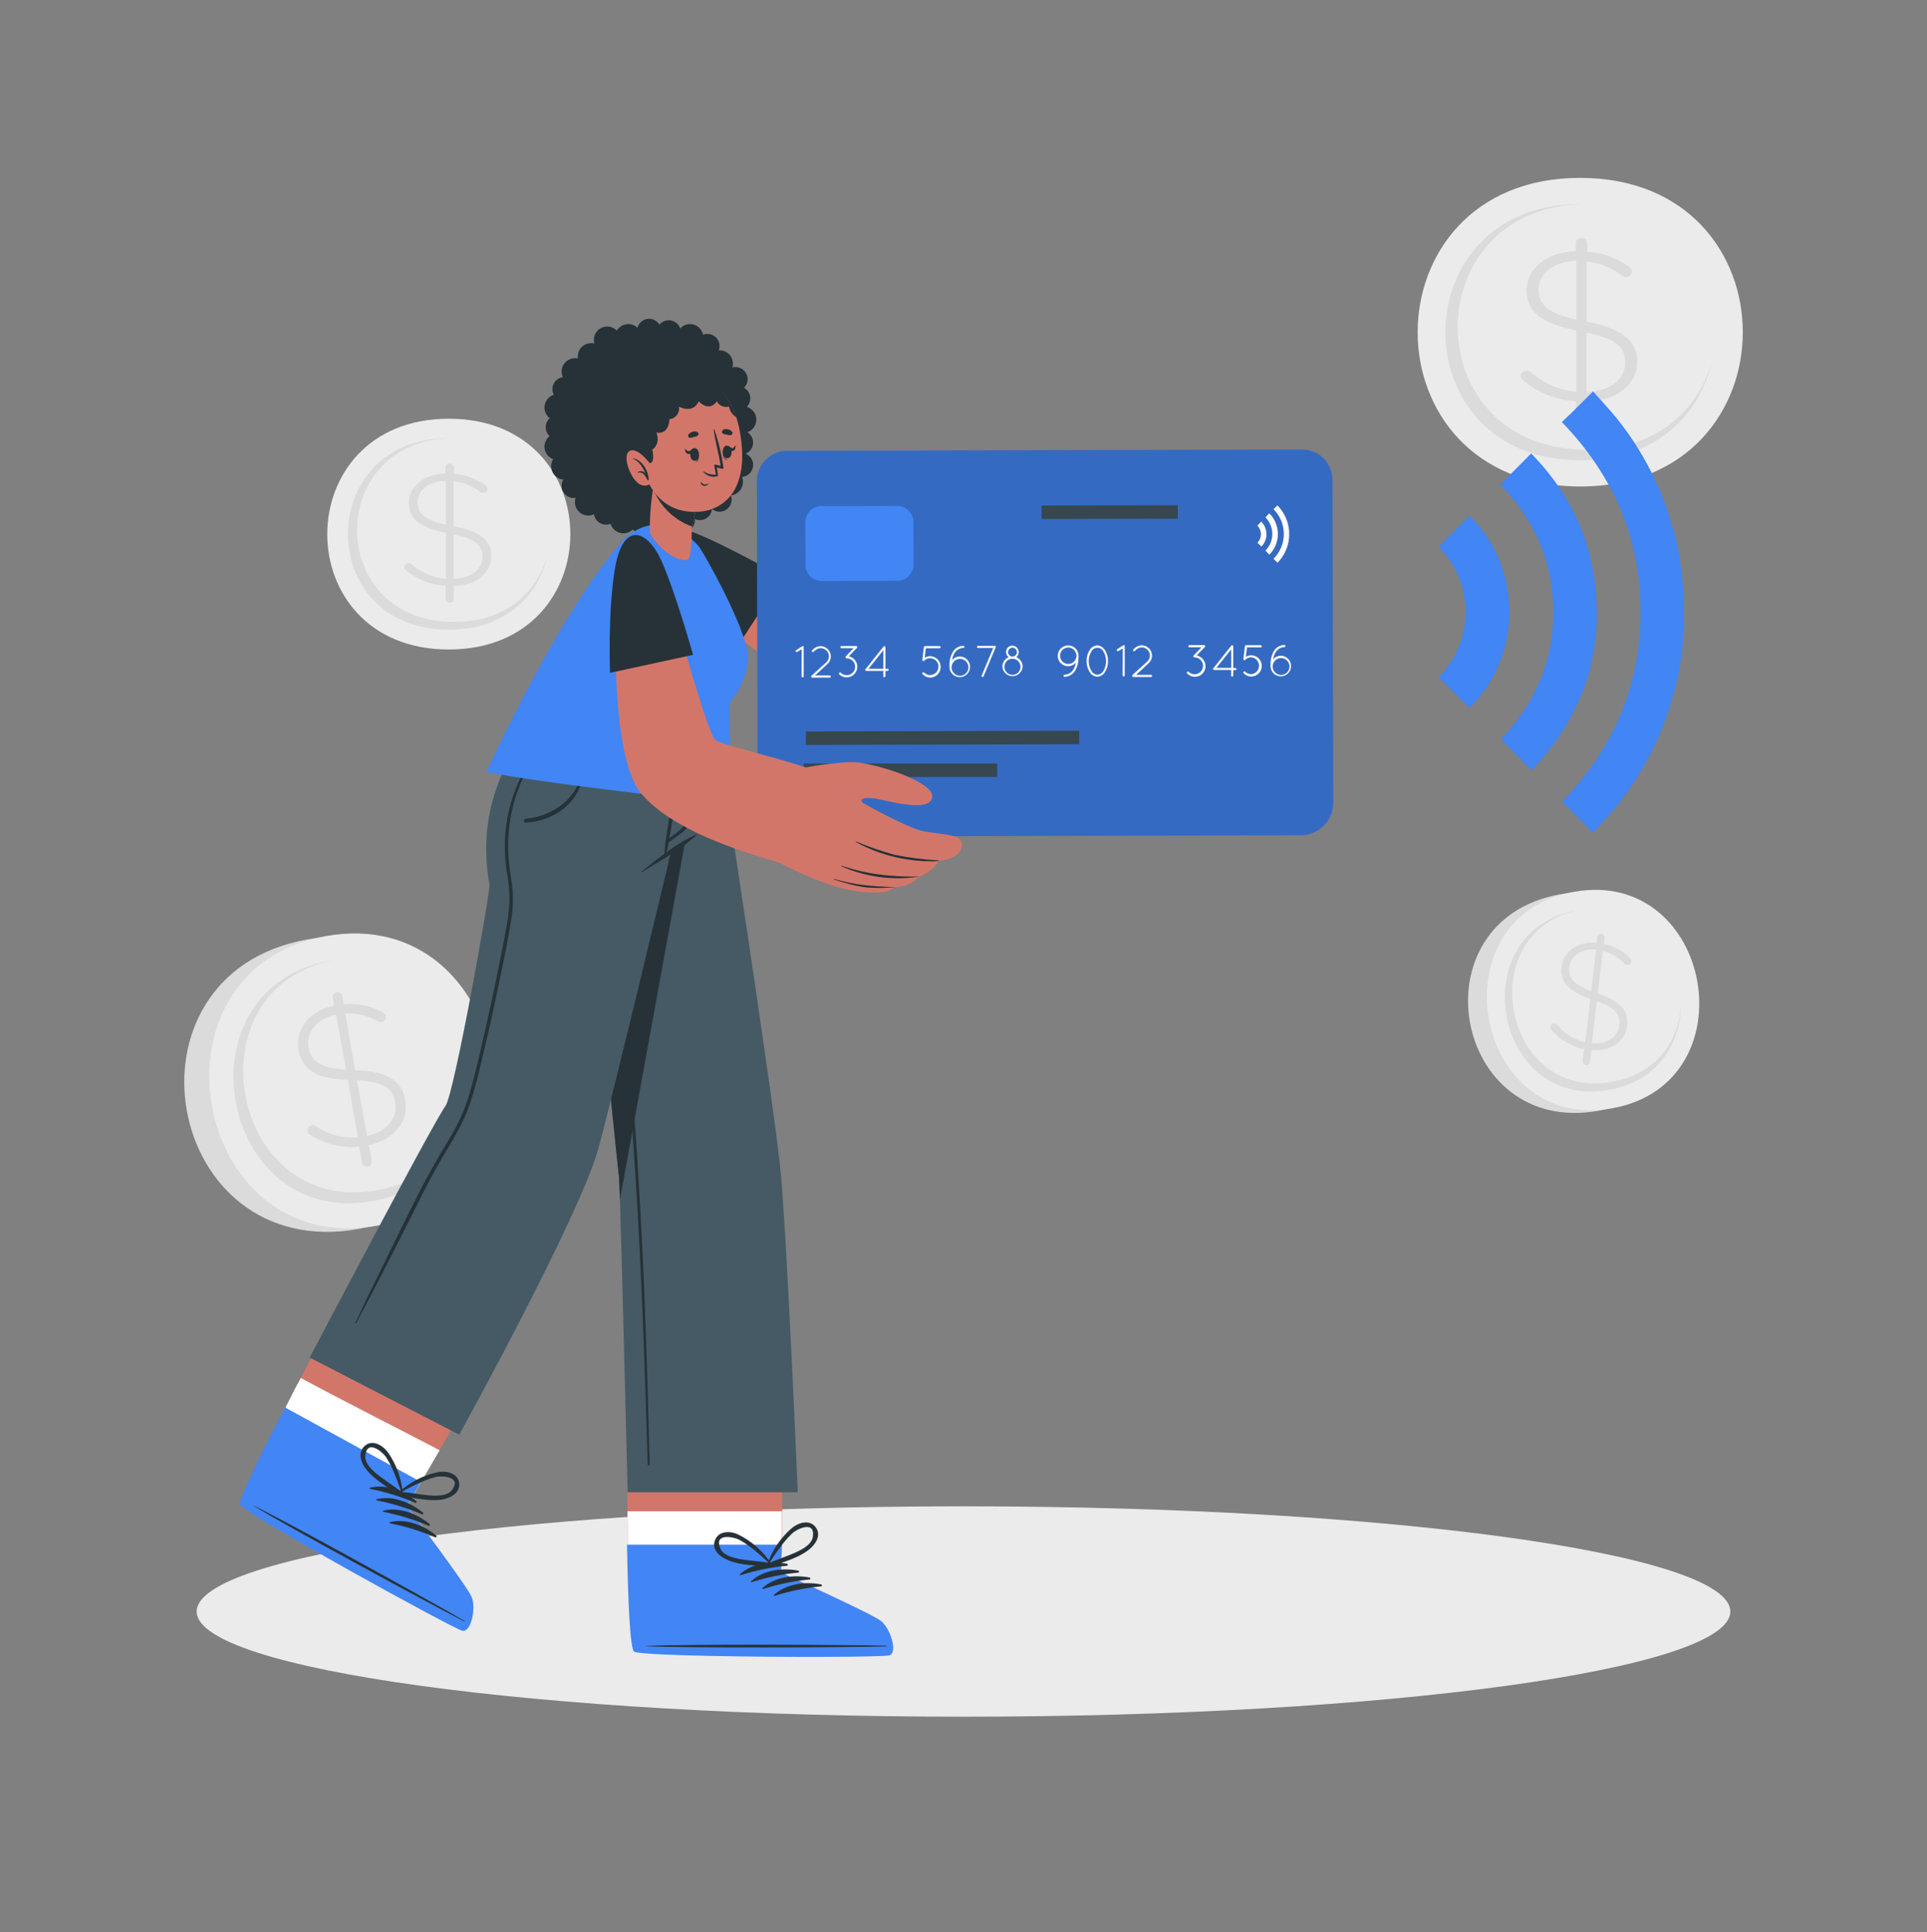 <svg width="349" height="350" viewBox="0 0 349 350" fill="none" xmlns="http://www.w3.org/2000/svg">
<rect x="0" y="0" width="349" height="350" fill="#808080" stroke="none"/>
<g clip-path="url(#clip0_124_31)">
<path d="M286.18 32.22C246.973 32.22 246.911 88.129 286.18 88.129C325.45 88.129 325.47 32.22 286.18 32.22Z" fill="#EBEBEB"/>
<path d="M310.038 65.414C307.944 75.032 300 83.376 286.194 83.376C253.611 83.376 253.66 36.973 286.194 36.973C286.41 36.973 286.62 36.973 286.836 36.973C256.215 37.533 256.368 81.479 287.436 81.479C300.14 81.493 307.664 74.171 310.038 65.414Z" fill="#DBDBDB"/>
<path d="M286.431 43.091C286.688 43.083 286.939 43.176 287.129 43.35C287.319 43.523 287.434 43.764 287.45 44.022V45.583C290.172 45.764 292.789 46.707 295.003 48.306C295.38 48.579 295.596 48.81 295.596 49.202C295.576 49.477 295.45 49.733 295.243 49.915C295.037 50.097 294.768 50.19 294.493 50.175C294.212 50.184 293.938 50.087 293.725 49.902C291.878 48.488 289.678 47.614 287.367 47.375V58.267C293.816 59.513 296.531 61.767 296.531 65.547C296.531 69.677 292.755 72.589 287.457 72.75V75.781C287.436 76.036 287.32 76.275 287.132 76.448C286.944 76.622 286.697 76.718 286.442 76.718C286.186 76.718 285.94 76.622 285.752 76.448C285.564 76.275 285.447 76.036 285.426 75.781V72.708C281.928 72.483 278.588 71.163 275.878 68.935C275.738 68.847 275.623 68.727 275.541 68.584C275.46 68.441 275.415 68.28 275.41 68.116C275.434 67.85 275.556 67.603 275.753 67.424C275.949 67.243 276.205 67.144 276.471 67.143C276.752 67.134 277.026 67.231 277.239 67.416C279.535 69.455 282.426 70.697 285.482 70.958V59.863C279.116 58.582 276.485 56.44 276.485 52.548C276.485 48.656 280.219 45.618 285.398 45.506V44.022C285.413 43.761 285.53 43.517 285.723 43.342C285.917 43.168 286.171 43.078 286.431 43.091ZM285.482 57.882V47.256C281.364 47.333 278.649 49.594 278.649 52.394C278.67 55.04 280.031 56.671 285.482 57.882ZM287.346 60.255V71C291.59 70.916 294.326 68.662 294.326 65.701C294.368 63.02 292.881 61.382 287.367 60.255H287.346Z" fill="#DBDBDB"/>
<path d="M282.523 162.007C256.131 166.76 263.104 205.967 289.537 201.207C315.971 196.447 308.963 157.247 282.523 162.007Z" fill="#DBDBDB"/>
<path d="M285 161.559C259.872 166.088 266.852 205.302 292.015 200.759C317.178 196.216 310.198 157.03 285 161.559Z" fill="#EBEBEB"/>
<path d="M304.461 182.083C304.328 189.083 300.273 195.838 291.415 197.434C270.51 201.193 264.724 168.65 285.594 164.898L286.006 164.828C266.462 168.762 272.046 199.555 291.973 195.971C300.14 194.508 304.028 188.474 304.461 182.083Z" fill="#DBDBDB"/>
<path d="M290.026 169.14C290.197 169.169 290.352 169.261 290.459 169.398C290.566 169.536 290.618 169.708 290.605 169.882L290.473 170.981C292.242 171.328 293.867 172.201 295.135 173.487C295.244 173.566 295.33 173.673 295.385 173.795C295.44 173.918 295.462 174.053 295.449 174.187C295.437 174.279 295.407 174.368 295.361 174.449C295.314 174.529 295.252 174.599 295.178 174.655C295.104 174.711 295.019 174.752 294.929 174.775C294.839 174.798 294.746 174.803 294.654 174.789C294.562 174.78 294.473 174.754 294.391 174.71C294.31 174.667 294.238 174.608 294.179 174.537C293.127 173.41 291.768 172.619 290.27 172.262L289.37 179.962C293.439 181.362 295.01 183.119 294.696 185.814C294.354 188.733 291.666 190.511 288.218 190.217L287.967 192.366C287.938 192.536 287.847 192.69 287.712 192.797C287.576 192.905 287.406 192.958 287.234 192.947C287.061 192.919 286.905 192.828 286.797 192.69C286.688 192.553 286.635 192.38 286.648 192.205L286.906 190.035C284.628 189.588 282.564 188.391 281.043 186.633C280.956 186.558 280.888 186.462 280.847 186.355C280.806 186.247 280.791 186.131 280.805 186.017C280.83 185.836 280.924 185.672 281.067 185.559C281.211 185.447 281.392 185.395 281.573 185.415C281.758 185.43 281.928 185.518 282.048 185.66C283.327 187.257 285.113 188.366 287.108 188.803L288.03 180.949C284.016 179.549 282.488 177.841 282.816 175.09C283.144 172.339 285.803 170.47 289.16 170.785L289.286 169.735C289.312 169.56 289.403 169.402 289.54 169.292C289.677 169.182 289.851 169.127 290.026 169.14ZM288.19 179.535L289.077 172.017C286.403 171.758 284.456 173.144 284.226 175.132C284.009 177.001 284.784 178.261 288.19 179.535ZM289.202 181.355L288.309 188.971C291.066 189.237 293.034 187.851 293.279 185.758C293.502 183.847 292.678 182.573 289.202 181.355Z" fill="#DBDBDB"/>
<path d="M174.5 310.974C251.202 310.974 313.381 302.443 313.381 291.92C313.381 281.397 251.202 272.866 174.5 272.866C97.798 272.866 35.619 281.397 35.619 291.92C35.619 302.443 97.798 310.974 174.5 310.974Z" fill="#EBEBEB"/>
<path d="M160.973 299.788C159.472 300.292 116.622 300.166 114.989 299.123C114.374 298.738 114.025 292.473 113.823 284.899C113.774 283.261 113.739 281.574 113.718 279.852C113.718 277.822 113.655 275.764 113.641 273.762C113.593 264.788 113.718 256.885 113.718 256.885H141.638V273.762V279.852L141.492 284.899C141.492 284.899 157.874 292.305 159.542 293.642C161.21 294.979 162.467 299.298 160.973 299.788Z" fill="#D3766A"/>
<path d="M160.973 299.788C159.472 300.292 116.622 300.166 114.989 299.123C114.374 298.738 114.025 292.473 113.823 284.899C113.774 283.261 113.739 281.574 113.718 279.852C113.718 277.822 113.655 275.764 113.641 273.762H141.596V279.852L141.45 284.899C141.45 284.899 157.832 292.305 159.5 293.642C161.168 294.979 162.467 299.298 160.973 299.788Z" fill="white"/>
<path d="M161.105 299.858C160.128 300.18 141.875 300.243 128.586 299.963C125.507 299.9 122.694 299.816 120.426 299.718C117.299 299.571 115.205 299.403 114.842 299.186C114.088 298.696 113.725 289.505 113.558 279.81H141.589L141.443 284.878C141.443 284.878 157.922 292.326 159.591 293.67C161.259 295.014 162.634 299.347 161.105 299.858Z" fill="#4285F4"/>
<path d="M160.491 298.122C153.267 297.926 124.118 297.807 116.957 298.164C116.901 298.164 116.901 298.206 116.957 298.206C124.111 298.563 153.253 298.444 160.491 298.241C160.645 298.241 160.645 298.129 160.491 298.122Z" fill="#263238"/>
<path d="M142.49 283.268C139.649 282.729 136.208 283.156 133.995 285.186C133.911 285.263 133.995 285.382 134.114 285.354C136.836 284.479 139.644 283.902 142.49 283.632C142.538 283.632 142.584 283.613 142.618 283.579C142.652 283.544 142.671 283.498 142.671 283.45C142.671 283.402 142.652 283.355 142.618 283.321C142.584 283.287 142.538 283.268 142.49 283.268Z" fill="#263238"/>
<path d="M144.542 284.514C141.701 283.975 138.218 284.402 136.04 286.432C135.956 286.509 136.04 286.628 136.166 286.6C138.888 285.725 141.696 285.147 144.542 284.878C144.59 284.878 144.636 284.859 144.67 284.825C144.704 284.79 144.723 284.744 144.723 284.696C144.723 284.648 144.704 284.601 144.67 284.567C144.636 284.533 144.59 284.514 144.542 284.514Z" fill="#263238"/>
<path d="M146.58 285.76C143.739 285.221 140.298 285.648 138.085 287.678C138.002 287.755 138.085 287.874 138.204 287.846C140.926 286.971 143.734 286.394 146.58 286.124C146.628 286.124 146.674 286.105 146.708 286.071C146.742 286.036 146.762 285.99 146.762 285.942C146.762 285.894 146.742 285.847 146.708 285.813C146.674 285.779 146.628 285.76 146.58 285.76Z" fill="#263238"/>
<path d="M148.674 287.006C145.833 286.467 142.35 286.894 140.172 288.924C140.089 289.001 140.172 289.12 140.298 289.092C143.02 288.217 145.828 287.639 148.674 287.37C148.722 287.37 148.768 287.351 148.802 287.316C148.836 287.282 148.856 287.236 148.856 287.188C148.856 287.14 148.836 287.093 148.802 287.059C148.768 287.025 148.722 287.006 148.674 287.006Z" fill="#263238"/>
<path d="M147.76 276.695C146.65 275.148 144.563 275.834 143.376 276.835C141.365 278.582 139.848 280.83 138.979 283.352C138.979 283.408 138.979 283.443 139.049 283.45C139.049 283.667 139.251 283.898 139.488 283.807C141.841 282.946 144.458 282.309 146.468 280.748C147.655 279.838 148.814 278.158 147.76 276.695ZM142.79 281.77C141.638 282.218 140.48 282.617 139.356 283.114C140.174 281.819 141.057 280.567 142.001 279.362C142.471 278.787 142.977 278.242 143.516 277.731C144.36 276.968 147.704 275.33 147.208 278.431C146.922 280.181 144.151 281.224 142.79 281.77Z" fill="#263238"/>
<path d="M131.755 282.582C134.1 283.59 136.794 283.548 139.279 283.8C139.335 283.8 139.39 283.787 139.44 283.762C139.49 283.737 139.533 283.701 139.567 283.656C139.6 283.611 139.622 283.558 139.632 283.503C139.641 283.448 139.637 283.391 139.621 283.338C139.633 283.336 139.644 283.33 139.653 283.323C139.662 283.315 139.669 283.305 139.673 283.294C139.678 283.282 139.679 283.27 139.677 283.258C139.675 283.246 139.67 283.235 139.663 283.226C138.193 281.003 136.166 279.207 133.786 278.018C132.39 277.318 130.198 277.206 129.5 278.977C128.802 280.748 130.393 281.994 131.755 282.582ZM130.477 280.545C129.207 277.647 132.864 278.389 133.876 278.921C134.524 279.277 135.147 279.677 135.74 280.118C136.996 281.014 138.092 282.078 139.23 283.086C138.016 282.89 136.794 282.799 135.566 282.645C134.128 282.463 131.182 282.148 130.477 280.545Z" fill="#263238"/>
<path d="M142.511 265.348C141.701 265.243 140.829 265.278 140.012 265.25C139.084 265.215 138.162 265.208 137.22 265.173C135.433 265.103 133.653 265.061 131.873 265.033C128.281 264.967 124.688 264.993 121.096 265.11C120.105 265.11 119.114 265.173 118.13 265.215C117.145 265.257 116.036 265.348 114.968 265.341C114.955 265.341 114.942 265.346 114.933 265.355C114.924 265.364 114.919 265.377 114.919 265.39C114.919 265.403 114.924 265.415 114.933 265.424C114.942 265.434 114.955 265.439 114.968 265.439C116.782 265.439 118.611 265.593 120.419 265.663C122.227 265.733 123.979 265.754 125.766 265.782C129.353 265.831 132.955 265.782 136.543 265.67C137.527 265.628 138.518 265.614 139.502 265.586C140.033 265.586 140.556 265.537 141.087 265.523C141.617 265.509 142.022 265.523 142.483 265.474C142.491 265.476 142.5 265.476 142.508 265.474C142.516 265.473 142.524 265.47 142.531 265.465C142.538 265.461 142.545 265.455 142.549 265.448C142.554 265.441 142.558 265.433 142.56 265.425C142.561 265.417 142.562 265.408 142.56 265.4C142.559 265.391 142.556 265.383 142.551 265.376C142.546 265.369 142.541 265.363 142.534 265.358C142.527 265.353 142.519 265.35 142.511 265.348Z" fill="#263238"/>
<path d="M83.704 295.301C82.148 295.014 44.616 274.301 43.674 272.6C43.311 271.963 46.005 266.3 49.453 259.559L62.122 234.583L87.781 248.646L79.572 262.709L76.208 268.484L73.674 272.838C73.674 272.838 84.507 287.223 85.338 289.19C86.168 291.157 85.254 295.581 83.704 295.301Z" fill="#D3766A"/>
<path d="M83.704 295.301C82.148 295.014 44.616 274.301 43.674 272.6C43.311 271.963 46.005 266.3 49.453 259.559C50.193 258.096 53.404 251.397 54.493 249.626C61.843 253.609 72.99 259.216 79.621 262.709L76.257 268.484L73.723 272.838C73.723 272.838 84.556 287.223 85.386 289.19C86.217 291.157 85.254 295.581 83.704 295.301Z" fill="white"/>
<path d="M83.76 295.413C82.204 295.126 44.449 274.301 43.506 272.593C43.074 271.802 47.157 263.563 51.645 254.967L76.243 268.449L73.695 272.831C73.695 272.831 84.591 287.286 85.421 289.274C86.252 291.262 85.352 295.7 83.76 295.413Z" fill="#4285F4"/>
<path d="M84.081 293.6C77.834 289.953 52.315 275.834 45.866 272.698C45.81 272.698 45.796 272.698 45.866 272.74C51.973 276.492 77.611 290.408 84.046 293.705C84.158 293.775 84.214 293.677 84.081 293.6Z" fill="#263238"/>
<path d="M75.384 271.914C73.143 270.073 69.891 268.771 67.008 269.506C66.896 269.506 66.938 269.688 67.008 269.709C69.81 270.251 72.546 271.093 75.168 272.222C75.208 272.251 75.259 272.262 75.308 272.253C75.357 272.245 75.401 272.217 75.429 272.176C75.458 272.135 75.469 272.085 75.461 272.036C75.452 271.986 75.425 271.943 75.384 271.914Z" fill="#263238"/>
<path d="M76.591 273.993C74.358 272.152 71.098 270.85 68.216 271.585C68.104 271.585 68.146 271.767 68.216 271.788C71.019 272.331 73.757 273.173 76.382 274.301C76.402 274.315 76.425 274.324 76.449 274.329C76.473 274.334 76.497 274.334 76.521 274.33C76.545 274.325 76.568 274.316 76.589 274.303C76.609 274.289 76.627 274.272 76.64 274.252C76.654 274.232 76.664 274.209 76.669 274.185C76.674 274.161 76.674 274.136 76.669 274.112C76.665 274.088 76.656 274.065 76.642 274.045C76.629 274.024 76.612 274.007 76.591 273.993Z" fill="#263238"/>
<path d="M77.792 276.065C75.558 274.231 72.299 272.929 69.416 273.657C69.304 273.657 69.346 273.846 69.416 273.867C72.22 274.41 74.958 275.252 77.583 276.38C77.624 276.408 77.675 276.418 77.724 276.408C77.773 276.398 77.817 276.369 77.844 276.327C77.872 276.286 77.882 276.234 77.873 276.185C77.863 276.136 77.834 276.093 77.792 276.065Z" fill="#263238"/>
<path d="M78.993 278.144C76.759 276.303 73.499 275.008 70.617 275.736C70.505 275.736 70.547 275.925 70.617 275.946C73.421 276.485 76.16 277.327 78.783 278.459C78.825 278.487 78.876 278.497 78.925 278.487C78.974 278.477 79.017 278.448 79.045 278.406C79.073 278.365 79.083 278.313 79.073 278.264C79.063 278.215 79.034 278.172 78.993 278.144Z" fill="#263238"/>
<path d="M83.16 268.673C82.922 266.783 80.766 266.384 79.244 266.685C76.642 267.252 74.235 268.495 72.264 270.29C72.215 270.332 72.264 270.381 72.264 270.416C72.235 270.463 72.218 270.517 72.213 270.573C72.209 270.629 72.219 270.685 72.24 270.736C72.262 270.788 72.296 270.833 72.339 270.869C72.382 270.904 72.433 270.929 72.487 270.941C74.958 271.312 77.562 272.019 80.075 271.641C81.554 271.382 83.383 270.465 83.16 268.673ZM76.368 270.731C75.147 270.584 73.939 270.367 72.711 270.262C74.048 269.52 75.423 268.847 76.829 268.246C77.51 267.965 78.21 267.731 78.923 267.546C80.04 267.28 83.76 267.455 81.82 269.954C80.752 271.333 77.82 270.913 76.368 270.731Z" fill="#263238"/>
<path d="M66.31 266.146C67.88 268.155 70.268 269.415 72.334 270.829C72.382 270.857 72.436 270.872 72.492 270.875C72.547 270.877 72.603 270.867 72.653 270.843C72.704 270.82 72.748 270.785 72.782 270.741C72.817 270.697 72.84 270.646 72.85 270.591C72.899 270.591 72.948 270.591 72.941 270.514C72.714 267.854 71.795 265.3 70.275 263.108C69.36 261.855 67.483 260.672 66.087 261.897C64.691 263.122 65.382 264.977 66.31 266.146ZM66.163 263.745C66.436 260.588 69.284 262.996 69.919 263.955C70.318 264.578 70.675 265.229 70.987 265.901C71.61 267.3 72.162 268.73 72.641 270.185C71.664 269.429 70.638 268.785 69.639 268.043C68.404 267.182 66.003 265.488 66.15 263.745H66.163Z" fill="#263238"/>
<path d="M84.458 253.721C83.76 253.252 82.999 252.874 82.287 252.475C81.575 252.076 80.661 251.586 79.858 251.131C78.309 250.242 76.745 249.381 75.182 248.534C72.02 246.826 68.816 245.181 65.577 243.634L62.897 242.36C61.941 241.905 60.963 241.506 60.028 241.016C59.958 240.974 59.916 241.065 59.986 241.1C61.599 241.926 63.148 242.92 64.725 243.809C66.303 244.698 67.839 245.545 69.409 246.385C72.578 248.086 75.789 249.724 79.034 251.285C79.928 251.705 80.808 252.153 81.701 252.58C82.175 252.811 82.657 253.021 83.097 253.28C83.537 253.539 83.927 253.721 84.367 253.882C84.389 253.894 84.414 253.897 84.437 253.89C84.461 253.884 84.481 253.868 84.493 253.847C84.505 253.825 84.508 253.8 84.501 253.777C84.495 253.753 84.479 253.733 84.458 253.721Z" fill="#263238"/>
<path d="M81.275 75.851C51.959 75.851 51.91 117.655 81.275 117.655C110.64 117.655 110.633 75.851 81.275 75.851Z" fill="#EBEBEB"/>
<path d="M99.116 100.673C97.539 107.862 91.592 114.071 81.268 114.071C56.908 114.071 56.943 79.379 81.268 79.379H81.75C58.855 79.799 58.967 112.657 82.197 112.657C91.675 112.671 97.322 107.19 99.116 100.673Z" fill="#DBDBDB"/>
<path d="M81.45 83.971C81.642 83.965 81.83 84.035 81.972 84.166C82.114 84.296 82.2 84.478 82.21 84.671V85.833C84.245 85.971 86.201 86.677 87.857 87.87C88.136 88.073 88.297 88.248 88.297 88.57C88.276 88.77 88.178 88.955 88.025 89.085C87.872 89.216 87.674 89.282 87.473 89.27C87.264 89.278 87.059 89.205 86.901 89.067C85.521 88.008 83.876 87.354 82.148 87.177V95.318C86.964 96.249 88.995 97.908 88.995 100.764C88.995 103.844 86.203 106.028 82.21 106.147V108.415C82.21 108.617 82.13 108.811 81.988 108.954C81.845 109.097 81.651 109.178 81.45 109.178C81.248 109.178 81.054 109.097 80.912 108.954C80.769 108.811 80.689 108.617 80.689 108.415V106.119C78.076 105.961 75.58 104.982 73.555 103.319C73.449 103.257 73.36 103.168 73.299 103.061C73.238 102.954 73.206 102.833 73.206 102.71C73.23 102.517 73.323 102.339 73.469 102.21C73.614 102.081 73.801 102.01 73.995 102.01C74.204 102.006 74.407 102.078 74.567 102.213C76.29 103.742 78.459 104.673 80.752 104.866V96.522C75.991 95.563 74.03 93.96 74.03 91.048C74.03 88.136 76.822 85.868 80.689 85.784V84.671C80.7 84.478 80.785 84.296 80.927 84.166C81.069 84.035 81.257 83.965 81.45 83.971ZM80.752 95.031V87.093C77.673 87.149 75.642 88.836 75.642 90.936C75.642 92.91 76.661 94.135 80.752 95.038V95.031ZM82.148 96.802V104.838C85.317 104.782 87.383 103.088 87.383 100.876C87.383 98.881 86.266 97.656 82.148 96.809V96.802Z" fill="#DBDBDB"/>
<path d="M55.638 170.183C20.34 176.532 29.658 228.983 65.019 222.613C100.379 216.243 90.998 163.82 55.638 170.183Z" fill="#DBDBDB"/>
<path d="M58.953 169.581C25.309 175.671 34.635 228.08 68.334 222.018C102.034 215.956 92.653 163.519 58.953 169.581Z" fill="#EBEBEB"/>
<path d="M84.981 197.035C84.8 206.38 79.397 215.431 67.531 217.559C39.57 222.592 31.829 179.059 59.749 174.04C59.93 174.04 60.112 173.977 60.293 173.956C34.111 179.213 41.615 220.401 68.278 215.606C79.153 213.646 84.402 205.582 84.981 197.035Z" fill="#DBDBDB"/>
<path d="M60.977 179.745C61.205 179.705 61.44 179.756 61.631 179.887C61.823 180.018 61.956 180.218 62.003 180.445L62.269 181.908C64.669 181.673 67.084 182.16 69.207 183.308C69.577 183.511 69.8 183.693 69.863 184.057C69.902 184.301 69.844 184.552 69.702 184.754C69.56 184.957 69.345 185.096 69.102 185.142C68.982 185.167 68.859 185.168 68.739 185.144C68.619 185.12 68.505 185.071 68.404 185.002C66.621 183.97 64.575 183.484 62.52 183.602L64.321 193.871C70.065 194.039 72.766 195.705 73.395 199.282C74.093 203.153 71.301 206.471 66.812 207.437L67.322 210.279C67.343 210.394 67.341 210.512 67.316 210.626C67.291 210.74 67.244 210.848 67.178 210.944C67.111 211.04 67.026 211.121 66.929 211.184C66.831 211.248 66.721 211.291 66.607 211.311C66.492 211.332 66.374 211.33 66.261 211.305C66.147 211.28 66.039 211.233 65.944 211.166C65.848 211.1 65.766 211.015 65.704 210.917C65.641 210.818 65.598 210.709 65.577 210.594L65.061 207.71C61.968 208.02 58.861 207.281 56.238 205.61C56.055 205.53 55.902 205.393 55.803 205.22C55.703 205.046 55.662 204.845 55.686 204.646C55.709 204.447 55.796 204.261 55.933 204.116C56.07 203.971 56.251 203.873 56.447 203.839C56.567 203.815 56.69 203.815 56.81 203.839C56.93 203.863 57.044 203.911 57.145 203.979C59.398 205.518 62.106 206.239 64.823 206.023L62.987 195.621C57.313 195.397 54.702 193.794 54.046 190.147C53.39 186.5 56.084 183.07 60.51 182.167L60.258 180.767C60.223 180.536 60.279 180.301 60.413 180.111C60.547 179.92 60.749 179.789 60.977 179.745ZM62.659 193.745L60.873 183.791C57.383 184.491 55.407 187.039 55.875 189.664C56.322 192.149 57.76 193.472 62.659 193.759V193.745ZM64.656 195.684L66.457 205.771C70.086 205.071 72.076 202.502 71.58 199.723C71.126 197.21 69.577 195.901 64.656 195.698V195.684Z" fill="#DBDBDB"/>
<path d="M104.407 137.661C104.407 137.661 111.952 212.449 112.127 213.394C112.127 213.52 112.204 214.955 112.28 217.307C112.685 230.18 113.676 270.325 113.676 270.325H144.486C144.486 270.325 142.476 222.774 141.324 211.686C139.858 197.532 130.596 137.661 130.596 137.661H104.407Z" fill="#455A64"/>
<path d="M115.798 216.033C114.868 199.825 113.441 183.658 111.519 167.53C110.438 158.43 109.139 149.393 107.841 140.335C107.841 140.258 107.708 140.258 107.722 140.335C110.103 156.435 111.792 172.703 113.244 188.936C114.695 205.169 115.707 221.388 116.364 237.649C116.741 246.861 117.027 256.08 117.32 265.299C117.328 265.338 117.349 265.374 117.38 265.399C117.412 265.425 117.451 265.439 117.491 265.439C117.531 265.439 117.57 265.425 117.601 265.399C117.632 265.374 117.654 265.338 117.662 265.299C117.264 248.863 116.754 232.434 115.798 216.033Z" fill="#263238"/>
<path d="M104.407 137.661C104.407 137.661 111.952 212.449 112.127 213.394C112.127 213.52 112.204 214.955 112.28 217.307L126.778 137.661H104.407Z" fill="#263238"/>
<path d="M130.561 137.661C130.561 137.661 128.669 148.973 121.41 154.804C121.41 154.804 110.703 199.737 108.358 208.088C104.826 220.688 83.174 259.888 83.174 259.888L56.091 245.923C56.091 245.923 78.295 203.643 80.682 200.339C82.266 198.141 88.855 161.391 88.646 160.236C86.175 146.516 92.352 137.64 92.352 137.64L130.561 137.661Z" fill="#455A64"/>
<path d="M105.398 140.062C104.88 142.262 103.653 144.23 101.908 145.662C99.972 147.183 97.636 148.107 95.186 148.322C94.775 148.378 94.775 149.022 95.186 149.022C100.198 148.819 105.112 145.382 105.607 140.132C105.58 139.971 105.398 139.971 105.398 140.062Z" fill="#263238"/>
<path d="M126.066 151.171C124.282 151.99 122.588 152.994 121.012 154.167C119.344 155.308 117.808 156.638 116.203 157.863C116.14 157.912 116.203 158.01 116.266 157.968C117.962 156.883 119.756 155.931 121.41 154.811C123.089 153.789 124.673 152.617 126.143 151.311C126.198 151.248 126.136 151.171 126.066 151.171Z" fill="#263238"/>
<path d="M126.289 140.671C126.08 141.84 125.794 142.988 125.542 144.171C125.291 145.354 125.138 146.362 124.844 147.433C124.609 148.471 124.084 149.42 123.33 150.17C122.904 150.569 122.436 150.919 121.983 151.283C121.738 151.479 121.473 151.661 121.222 151.864C121.222 151.71 121.285 151.549 121.312 151.395C121.389 150.954 121.459 150.513 121.536 150.072C121.696 149.092 121.857 148.105 122.003 147.125C122.297 145.193 122.569 143.247 122.974 141.336C122.974 141.259 122.869 141.224 122.855 141.336C122.373 143.233 121.843 145.109 121.424 147.013C121.222 147.951 120.489 152.613 120.461 152.907C120.433 153.201 120.398 153.607 120.384 153.922C120.339 154.266 120.339 154.614 120.384 154.958C120.391 154.973 120.401 154.986 120.415 154.995C120.429 155.004 120.445 155.008 120.461 155.008C120.477 155.008 120.493 155.004 120.507 154.995C120.52 154.986 120.531 154.973 120.538 154.958C120.677 154.638 120.776 154.302 120.831 153.957C120.915 153.628 120.991 153.292 121.047 152.956C121.047 152.837 121.089 152.711 121.103 152.585C121.557 152.312 121.983 151.948 122.408 151.633C122.834 151.318 123.33 150.982 123.762 150.618C124.563 149.94 125.14 149.034 125.417 148.021C125.696 146.931 125.878 145.818 125.961 144.696C126.108 143.38 126.212 142.064 126.401 140.755C126.422 140.615 126.338 140.58 126.289 140.671Z" fill="#263238"/>
<path d="M97.72 135.456C93.738 140.388 91.525 146.519 91.438 152.865C91.415 154.535 91.531 156.205 91.787 157.856C92.117 159.671 92.281 161.513 92.276 163.358C92.159 165.271 91.903 167.173 91.508 169.049C91.159 170.939 90.796 172.824 90.419 174.705C89.674 178.438 88.881 182.157 88.039 185.863C87.208 189.538 86.398 193.234 85.386 196.86C84.494 200.352 83.052 203.679 81.115 206.716C79.237 209.859 77.415 213.016 75.768 216.285C74.046 219.715 72.338 223.156 70.645 226.61C69.807 228.311 68.983 230.019 68.153 231.727C67.322 233.435 66.415 235.171 65.612 236.956C65.221 237.845 64.809 238.713 64.383 239.588C64.342 239.672 64.474 239.749 64.516 239.658C65.396 237.936 66.338 236.256 67.231 234.541C68.125 232.826 68.969 231.174 69.842 229.487C71.594 226.085 73.332 222.662 75.035 219.239C76.738 215.816 78.385 212.561 80.305 209.355C82.127 206.324 83.955 203.342 85.1 199.975C86.245 196.608 87.055 192.891 87.892 189.328C88.767 185.632 89.588 181.92 90.356 178.191C91.138 174.453 91.927 170.701 92.534 166.928C92.857 165.148 92.965 163.336 92.855 161.531C92.708 159.683 92.311 157.87 92.157 156.029C91.54 149.554 93.082 143.058 96.54 137.556C96.966 136.856 97.399 136.205 97.867 135.554C97.908 135.477 97.783 135.386 97.72 135.456Z" fill="#263238"/>
<path d="M117.341 96.06C127.017 96.06 134.861 87.889 134.861 77.811C134.861 67.732 127.017 59.562 117.341 59.562C107.665 59.562 99.821 67.732 99.821 77.811C99.821 87.889 107.665 96.06 117.341 96.06Z" fill="#263238"/>
<path d="M108.951 90.971C108.951 91.45 108.809 91.919 108.543 92.317C108.278 92.716 107.9 93.026 107.458 93.209C107.017 93.392 106.531 93.44 106.062 93.346C105.593 93.252 105.163 93.02 104.826 92.681C104.488 92.341 104.259 91.909 104.166 91.439C104.074 90.969 104.123 90.481 104.307 90.039C104.49 89.597 104.801 89.219 105.199 88.954C105.597 88.688 106.065 88.547 106.543 88.549C106.86 88.548 107.174 88.61 107.467 88.731C107.76 88.853 108.026 89.031 108.25 89.257C108.474 89.482 108.651 89.749 108.771 90.043C108.892 90.338 108.953 90.653 108.951 90.971Z" fill="#263238"/>
<path d="M134.553 87.317C134.555 87.796 134.414 88.265 134.15 88.664C133.885 89.064 133.509 89.375 133.067 89.559C132.626 89.744 132.14 89.793 131.672 89.7C131.203 89.608 130.772 89.377 130.433 89.039C130.095 88.701 129.864 88.269 129.77 87.799C129.676 87.329 129.724 86.842 129.906 86.399C130.089 85.956 130.399 85.577 130.796 85.311C131.193 85.044 131.66 84.902 132.138 84.902C132.778 84.902 133.391 85.156 133.844 85.609C134.296 86.061 134.552 86.676 134.553 87.317Z" fill="#263238"/>
<path d="M136.969 76.026C136.969 76.505 136.827 76.973 136.562 77.371C136.296 77.77 135.919 78.08 135.478 78.263C135.036 78.447 134.551 78.495 134.082 78.401C133.614 78.308 133.183 78.077 132.846 77.738C132.508 77.4 132.278 76.968 132.185 76.498C132.092 76.028 132.139 75.541 132.322 75.099C132.505 74.656 132.815 74.278 133.212 74.012C133.609 73.746 134.076 73.604 134.553 73.604C134.871 73.603 135.185 73.665 135.479 73.786C135.772 73.908 136.039 74.086 136.263 74.311C136.488 74.536 136.666 74.804 136.787 75.098C136.908 75.392 136.969 75.707 136.969 76.026Z" fill="#263238"/>
<path d="M103.437 73.821C103.438 74.3 103.298 74.769 103.033 75.168C102.768 75.567 102.392 75.879 101.951 76.064C101.509 76.248 101.024 76.297 100.555 76.204C100.086 76.112 99.655 75.881 99.316 75.543C98.978 75.204 98.747 74.773 98.653 74.303C98.56 73.833 98.607 73.346 98.79 72.903C98.972 72.46 99.282 72.081 99.679 71.814C100.076 71.548 100.544 71.406 101.022 71.406C101.661 71.406 102.274 71.66 102.727 72.113C103.179 72.565 103.435 73.18 103.437 73.821Z" fill="#263238"/>
<path d="M106.543 67.304C106.543 67.783 106.401 68.251 106.136 68.649C105.87 69.048 105.493 69.358 105.052 69.541C104.611 69.725 104.125 69.773 103.657 69.679C103.188 69.586 102.758 69.355 102.42 69.016C102.082 68.678 101.852 68.246 101.759 67.776C101.666 67.306 101.714 66.82 101.896 66.377C102.079 65.934 102.389 65.556 102.786 65.29C103.183 65.024 103.65 64.882 104.128 64.882C104.768 64.882 105.382 65.137 105.835 65.591C106.288 66.045 106.543 66.662 106.543 67.304Z" fill="#263238"/>
<path d="M109.474 64.567C109.476 65.046 109.335 65.515 109.071 65.914C108.806 66.314 108.429 66.625 107.988 66.809C107.547 66.994 107.061 67.043 106.592 66.95C106.123 66.858 105.692 66.627 105.354 66.289C105.016 65.951 104.785 65.519 104.691 65.049C104.597 64.579 104.645 64.092 104.827 63.649C105.01 63.206 105.319 62.827 105.717 62.56C106.114 62.294 106.581 62.152 107.059 62.152C107.699 62.152 108.312 62.406 108.764 62.859C109.217 63.311 109.472 63.926 109.474 64.567Z" fill="#263238"/>
<path d="M112.378 61.571C112.378 62.05 112.236 62.518 111.971 62.916C111.706 63.315 111.328 63.625 110.887 63.809C110.446 63.992 109.96 64.04 109.492 63.946C109.023 63.853 108.593 63.622 108.255 63.283C107.917 62.945 107.687 62.513 107.594 62.043C107.501 61.574 107.549 61.087 107.732 60.644C107.914 60.201 108.224 59.823 108.621 59.557C109.018 59.291 109.485 59.149 109.963 59.149C110.603 59.149 111.218 59.404 111.671 59.858C112.124 60.312 112.378 60.928 112.378 61.571Z" fill="#263238"/>
<path d="M116.196 61.123C116.197 61.602 116.057 62.072 115.792 62.471C115.527 62.87 115.15 63.182 114.708 63.366C114.267 63.55 113.781 63.599 113.312 63.506C112.842 63.412 112.411 63.182 112.073 62.842C111.735 62.503 111.505 62.071 111.412 61.601C111.319 61.13 111.367 60.643 111.551 60.2C111.735 59.757 112.045 59.379 112.444 59.113C112.842 58.847 113.31 58.706 113.788 58.708C114.427 58.708 115.039 58.962 115.491 59.415C115.942 59.868 116.196 60.482 116.196 61.123Z" fill="#263238"/>
<path d="M127.385 61.123C127.386 61.602 127.246 62.071 126.981 62.47C126.717 62.87 126.34 63.181 125.899 63.365C125.458 63.55 124.972 63.599 124.503 63.506C124.034 63.413 123.603 63.183 123.265 62.845C122.926 62.507 122.696 62.075 122.602 61.605C122.508 61.135 122.555 60.648 122.738 60.205C122.921 59.762 123.23 59.383 123.627 59.117C124.025 58.85 124.492 58.708 124.97 58.708C125.609 58.708 126.222 58.962 126.675 59.415C127.128 59.867 127.383 60.482 127.385 61.123Z" fill="#263238"/>
<path d="M130.317 68.298C131.65 68.298 132.732 67.213 132.732 65.876C132.732 64.538 131.65 63.454 130.317 63.454C128.983 63.454 127.902 64.538 127.902 65.876C127.902 67.213 128.983 68.298 130.317 68.298Z" fill="#263238"/>
<path d="M104.651 84.461C104.651 84.94 104.51 85.408 104.244 85.806C103.979 86.205 103.602 86.515 103.16 86.698C102.719 86.882 102.233 86.93 101.765 86.836C101.296 86.743 100.866 86.512 100.528 86.174C100.191 85.835 99.961 85.403 99.867 84.933C99.774 84.463 99.822 83.977 100.005 83.534C100.188 83.091 100.497 82.713 100.894 82.447C101.291 82.181 101.758 82.039 102.236 82.039C102.553 82.039 102.867 82.102 103.16 82.223C103.453 82.345 103.72 82.523 103.944 82.748C104.168 82.973 104.346 83.24 104.467 83.534C104.589 83.828 104.651 84.143 104.651 84.461Z" fill="#263238"/>
<path d="M115.317 94.184C115.318 94.663 115.178 95.132 114.913 95.531C114.648 95.93 114.272 96.242 113.831 96.427C113.389 96.611 112.904 96.66 112.435 96.567C111.966 96.475 111.535 96.244 111.196 95.906C110.858 95.567 110.627 95.136 110.533 94.666C110.44 94.196 110.487 93.709 110.67 93.266C110.852 92.823 111.162 92.444 111.559 92.177C111.956 91.911 112.424 91.769 112.902 91.769C113.541 91.769 114.154 92.023 114.607 92.476C115.059 92.928 115.315 93.543 115.317 94.184Z" fill="#263238"/>
<path d="M118.744 94.219C118.744 94.698 118.602 95.166 118.337 95.564C118.071 95.963 117.694 96.273 117.253 96.457C116.812 96.64 116.326 96.688 115.857 96.594C115.389 96.501 114.959 96.27 114.621 95.931C114.283 95.593 114.053 95.161 113.96 94.691C113.867 94.222 113.915 93.734 114.097 93.292C114.28 92.849 114.59 92.471 114.987 92.205C115.384 91.939 115.851 91.797 116.329 91.797C116.969 91.797 117.583 92.052 118.036 92.506C118.489 92.96 118.744 93.576 118.744 94.219Z" fill="#263238"/>
<path d="M103.437 80.912C103.437 81.391 103.295 81.859 103.03 82.257C102.764 82.656 102.387 82.966 101.946 83.15C101.504 83.333 101.019 83.381 100.55 83.287C100.082 83.194 99.652 82.963 99.314 82.624C98.976 82.286 98.746 81.854 98.653 81.384C98.56 80.915 98.608 80.427 98.79 79.985C98.973 79.542 99.283 79.164 99.68 78.898C100.077 78.632 100.544 78.49 101.022 78.49C101.662 78.49 102.276 78.745 102.729 79.199C103.182 79.653 103.437 80.269 103.437 80.912Z" fill="#263238"/>
<path d="M106.096 88.01C106.096 88.445 105.967 88.87 105.727 89.231C105.486 89.592 105.144 89.874 104.743 90.04C104.343 90.207 103.902 90.25 103.477 90.166C103.052 90.081 102.661 89.871 102.355 89.564C102.048 89.257 101.839 88.865 101.755 88.439C101.67 88.012 101.714 87.57 101.879 87.169C102.045 86.767 102.326 86.424 102.687 86.182C103.047 85.941 103.471 85.812 103.904 85.812C104.485 85.814 105.041 86.046 105.452 86.458C105.863 86.869 106.094 87.427 106.096 88.01Z" fill="#263238"/>
<path d="M119.756 59.947C119.756 60.382 119.627 60.806 119.387 61.168C119.146 61.529 118.803 61.811 118.403 61.977C118.002 62.144 117.562 62.187 117.137 62.103C116.711 62.018 116.321 61.809 116.014 61.501C115.708 61.194 115.499 60.802 115.415 60.376C115.33 59.949 115.373 59.507 115.539 59.106C115.705 58.704 115.986 58.361 116.347 58.119C116.707 57.878 117.131 57.749 117.564 57.749C118.145 57.751 118.701 57.983 119.112 58.395C119.523 58.806 119.754 59.364 119.756 59.947Z" fill="#263238"/>
<path d="M103.213 77.384C103.213 77.819 103.085 78.243 102.844 78.605C102.603 78.966 102.261 79.248 101.86 79.415C101.46 79.581 101.019 79.624 100.594 79.54C100.169 79.455 99.778 79.245 99.472 78.938C99.165 78.631 98.957 78.239 98.872 77.813C98.787 77.386 98.831 76.944 98.997 76.543C99.163 76.141 99.444 75.798 99.804 75.556C100.164 75.315 100.588 75.186 101.022 75.186C101.602 75.188 102.159 75.42 102.569 75.832C102.98 76.243 103.211 76.801 103.213 77.384Z" fill="#263238"/>
<path d="M104.428 70.496C104.428 70.931 104.299 71.356 104.058 71.717C103.818 72.078 103.475 72.36 103.075 72.526C102.674 72.693 102.234 72.736 101.809 72.652C101.383 72.567 100.993 72.358 100.686 72.05C100.38 71.743 100.171 71.351 100.086 70.925C100.002 70.498 100.045 70.056 100.211 69.655C100.377 69.253 100.658 68.91 101.018 68.668C101.379 68.427 101.803 68.298 102.236 68.298C102.817 68.3 103.373 68.532 103.784 68.944C104.194 69.356 104.426 69.913 104.428 70.496Z" fill="#263238"/>
<path d="M123.309 60.213C123.31 60.649 123.182 61.076 122.942 61.44C122.701 61.803 122.358 62.087 121.956 62.255C121.555 62.423 121.112 62.468 120.685 62.383C120.258 62.299 119.866 62.09 119.558 61.782C119.25 61.473 119.039 61.081 118.954 60.653C118.869 60.225 118.912 59.781 119.078 59.378C119.244 58.974 119.526 58.63 119.888 58.387C120.249 58.144 120.675 58.015 121.11 58.015C121.692 58.015 122.25 58.246 122.662 58.658C123.074 59.07 123.307 59.629 123.309 60.213Z" fill="#263238"/>
<path d="M111.938 92.84C111.938 93.275 111.81 93.7 111.569 94.061C111.328 94.422 110.986 94.704 110.585 94.871C110.185 95.037 109.744 95.08 109.319 94.996C108.894 94.911 108.503 94.701 108.197 94.394C107.89 94.087 107.681 93.695 107.597 93.269C107.512 92.842 107.556 92.4 107.722 91.999C107.888 91.597 108.168 91.254 108.529 91.012C108.889 90.771 109.313 90.642 109.747 90.642C110.328 90.642 110.885 90.873 111.296 91.286C111.707 91.698 111.938 92.257 111.938 92.84Z" fill="#263238"/>
<path d="M121.948 95.038C121.948 95.473 121.819 95.897 121.578 96.259C121.337 96.62 120.995 96.902 120.595 97.069C120.194 97.235 119.753 97.278 119.328 97.194C118.903 97.109 118.513 96.899 118.206 96.592C117.9 96.285 117.691 95.893 117.606 95.467C117.522 95.04 117.565 94.598 117.731 94.197C117.897 93.795 118.178 93.452 118.538 93.21C118.899 92.969 119.322 92.84 119.756 92.84C120.337 92.842 120.893 93.074 121.304 93.486C121.714 93.897 121.946 94.456 121.948 95.038Z" fill="#263238"/>
<path d="M125.863 94.219C125.863 94.654 125.735 95.079 125.494 95.44C125.253 95.801 124.911 96.083 124.51 96.249C124.11 96.416 123.669 96.459 123.244 96.375C122.819 96.29 122.428 96.08 122.122 95.773C121.815 95.466 121.607 95.074 121.522 94.648C121.437 94.221 121.481 93.779 121.647 93.378C121.813 92.976 122.094 92.633 122.454 92.391C122.814 92.15 123.238 92.021 123.672 92.021C124.253 92.021 124.81 92.252 125.221 92.665C125.632 93.077 125.863 93.636 125.863 94.219Z" fill="#263238"/>
<path d="M128.955 92.021C128.955 92.456 128.827 92.88 128.586 93.242C128.345 93.603 128.003 93.885 127.602 94.052C127.202 94.218 126.761 94.261 126.336 94.177C125.911 94.092 125.52 93.882 125.214 93.575C124.907 93.268 124.699 92.876 124.614 92.45C124.53 92.023 124.573 91.581 124.739 91.18C124.905 90.778 125.186 90.435 125.546 90.193C125.907 89.952 126.33 89.823 126.764 89.823C127.344 89.825 127.901 90.057 128.311 90.469C128.722 90.88 128.954 91.439 128.955 92.021Z" fill="#263238"/>
<path d="M132.508 90.495C132.508 90.93 132.38 91.355 132.139 91.716C131.898 92.077 131.556 92.359 131.155 92.525C130.755 92.692 130.314 92.735 129.889 92.651C129.464 92.566 129.073 92.356 128.767 92.049C128.46 91.742 128.252 91.35 128.167 90.924C128.082 90.497 128.126 90.055 128.292 89.654C128.458 89.252 128.739 88.909 129.099 88.667C129.459 88.426 129.883 88.297 130.317 88.297C130.897 88.299 131.454 88.531 131.864 88.943C132.275 89.355 132.506 89.912 132.508 90.495Z" fill="#263238"/>
<path d="M136.396 84.216C136.396 84.651 136.268 85.076 136.027 85.437C135.786 85.798 135.444 86.08 135.043 86.246C134.643 86.413 134.202 86.456 133.777 86.372C133.352 86.287 132.961 86.077 132.655 85.77C132.348 85.463 132.139 85.071 132.055 84.645C131.97 84.218 132.014 83.776 132.18 83.375C132.345 82.973 132.626 82.63 132.987 82.388C133.347 82.147 133.771 82.018 134.204 82.018C134.493 82.017 134.778 82.073 135.044 82.183C135.311 82.293 135.553 82.455 135.756 82.659C135.96 82.864 136.121 83.106 136.231 83.374C136.341 83.641 136.397 83.927 136.396 84.216Z" fill="#263238"/>
<path d="M136.396 80.163C136.396 80.598 136.268 81.022 136.027 81.384C135.786 81.745 135.444 82.027 135.043 82.194C134.643 82.36 134.202 82.403 133.777 82.319C133.352 82.234 132.961 82.024 132.655 81.717C132.348 81.41 132.139 81.018 132.055 80.592C131.97 80.165 132.014 79.723 132.18 79.322C132.345 78.92 132.626 78.577 132.987 78.335C133.347 78.094 133.771 77.965 134.204 77.965C134.786 77.965 135.343 78.196 135.754 78.609C136.165 79.021 136.396 79.58 136.396 80.163Z" fill="#263238"/>
<path d="M128.125 64.882C129.335 64.882 130.317 63.898 130.317 62.684C130.317 61.47 129.335 60.486 128.125 60.486C126.914 60.486 125.933 61.47 125.933 62.684C125.933 63.898 126.914 64.882 128.125 64.882Z" fill="#263238"/>
<path d="M133.206 70.888C134.417 70.888 135.398 69.904 135.398 68.69C135.398 67.476 134.417 66.492 133.206 66.492C131.996 66.492 131.015 67.476 131.015 68.69C131.015 69.904 131.996 70.888 133.206 70.888Z" fill="#263238"/>
<path d="M135.88 72.169C135.88 72.604 135.751 73.028 135.51 73.39C135.269 73.751 134.927 74.033 134.527 74.2C134.126 74.366 133.686 74.409 133.26 74.325C132.835 74.24 132.445 74.031 132.138 73.723C131.832 73.416 131.623 73.024 131.538 72.598C131.454 72.171 131.497 71.729 131.663 71.328C131.829 70.926 132.11 70.583 132.47 70.341C132.831 70.1 133.254 69.971 133.688 69.971C134.269 69.971 134.827 70.202 135.238 70.615C135.649 71.027 135.88 71.586 135.88 72.169Z" fill="#263238"/>
<path d="M119.993 100.813C122.038 105.335 136.627 120.007 148.814 124.732C153.281 126.468 172.846 122.261 177.501 120.42C182.946 118.264 179.686 104.691 176.238 104.621C171.938 104.53 153.392 108.52 149.449 108.331C144.654 108.1 133.709 100.47 124.321 96.557C119.512 94.548 118.416 97.327 119.993 100.813Z" fill="#D3766A"/>
<path d="M177.501 120.42C179.246 119.825 187.029 116.402 188.977 114.96C190.924 113.518 196.25 108.975 195.3 107.365C194.351 105.755 192.69 106.959 192.69 106.959C192.69 106.959 194.637 104.684 193.535 103.144C192.432 101.604 189.905 103.571 189.905 103.571C189.905 103.571 191.734 101.086 190.526 99.637C189.319 98.188 187.106 100.589 187.106 100.589C187.106 100.589 188.886 98.391 187.385 97.614C185.584 96.683 182.771 101.114 180.496 102.514C179.979 102.843 169.565 108.331 169.565 108.331L177.501 120.42Z" fill="#D3766A"/>
<path d="M187.301 100.386C185.207 103.627 183.755 104.684 180.321 106.287C180.252 106.322 180.286 106.427 180.321 106.399C183.811 105.132 185.856 104.075 187.42 100.477C187.539 100.302 187.399 100.232 187.301 100.386Z" fill="#263238"/>
<path d="M190.065 103.312C187.615 106.49 186.038 107.652 182.569 109.612C182.52 109.612 182.569 109.724 182.611 109.703C186.171 108.079 188.195 106.973 190.212 103.48C190.303 103.305 190.177 103.172 190.065 103.312Z" fill="#263238"/>
<path d="M192.515 107.071C189.919 109.976 188.237 111.327 184.628 112.783C184.61 112.789 184.596 112.803 184.588 112.82C184.58 112.837 184.58 112.856 184.586 112.874C184.593 112.891 184.606 112.906 184.623 112.914C184.64 112.922 184.659 112.922 184.677 112.916C187.966 112.114 190.809 110.047 192.592 107.162C192.725 106.938 192.648 106.868 192.515 107.071Z" fill="#263238"/>
<path d="M166.382 108.569C166.382 108.569 169.495 104.887 171.219 103.578C172.944 102.269 181.173 99.735 181.815 101.478C182.646 103.739 178.186 106.14 175.847 107.022C175.847 107.022 177.774 112.251 174.947 114.666C172.12 117.081 166.382 108.569 166.382 108.569Z" fill="#D3766A"/>
<path d="M181.843 102.171C181.145 104.782 177.976 105.748 175.77 106.777C175.736 106.79 175.706 106.811 175.682 106.838C175.659 106.866 175.642 106.899 175.635 106.934C175.627 106.97 175.628 107.007 175.639 107.042C175.649 107.076 175.668 107.108 175.694 107.134C176.35 109.381 176.636 112.734 175.093 114.673C175.083 114.684 175.078 114.699 175.078 114.714C175.079 114.729 175.086 114.743 175.097 114.753C175.108 114.764 175.123 114.769 175.138 114.768C175.153 114.768 175.167 114.761 175.177 114.75C177.111 112.902 177.104 109.577 176.217 107.162C178.493 106.147 181.606 105.062 181.871 102.178L181.843 102.171Z" fill="#263238"/>
<path d="M133.318 117.473L141.736 104.558C141.736 104.558 131.552 98.776 125.828 96.529C120.105 94.282 115.456 96.039 120.942 103.697C125.556 110.2 133.318 117.473 133.318 117.473Z" fill="#263238"/>
<path d="M132.069 127.462L132.278 145.662C132.278 145.662 95.821 141.672 88.109 139.782C88.109 139.782 101.803 109.717 113.355 97.341C118.548 93.001 123.455 95.458 126.526 98.937C127.287 99.805 135.265 113.903 135.447 118.88C135.6 123.262 132.069 127.462 132.069 127.462Z" fill="#4285F4"/>
<path d="M117.718 96.571C117.892 97.271 121.208 101.667 124.37 101.471C125.389 101.408 125.277 95.801 125.277 95.801L125.368 95.388L126.568 89.571L119.707 85.371L118.716 84.811C118.716 84.811 118.492 86.421 118.234 88.43C118.234 88.528 118.234 88.619 118.234 88.717C118.234 88.815 118.199 88.941 118.185 89.046C118.143 89.347 118.102 89.655 118.067 89.956C118.032 90.257 118.011 90.418 117.99 90.656C117.969 90.894 117.941 91.139 117.913 91.391C117.729 93.111 117.664 94.842 117.718 96.571Z" fill="#D3766A"/>
<path d="M118.234 88.395C118.845 90.011 119.8 91.475 121.032 92.683C122.263 93.892 123.743 94.818 125.368 95.395L126.568 89.578L119.707 85.371L118.716 84.811C118.716 84.811 118.493 86.386 118.234 88.395Z" fill="#263238"/>
<path d="M134.288 80.205C135.398 90.572 129.332 92.413 127.099 92.644C125.075 92.861 118.157 93.344 115.987 83.138C113.816 72.932 118.276 69.138 122.883 68.438C127.49 67.738 133.185 69.838 134.288 80.205Z" fill="#D3766A"/>
<path d="M132.215 78.833C131.971 78.833 131.748 78.756 131.517 78.714C131.262 78.703 131.017 78.61 130.819 78.448C130.77 78.382 130.743 78.302 130.743 78.22C130.743 78.138 130.77 78.058 130.819 77.993C130.934 77.875 131.078 77.791 131.236 77.748C131.394 77.704 131.561 77.705 131.72 77.748C132.052 77.783 132.358 77.943 132.578 78.196C132.629 78.257 132.66 78.333 132.666 78.412C132.673 78.492 132.656 78.571 132.616 78.64C132.577 78.71 132.517 78.765 132.446 78.799C132.374 78.834 132.294 78.846 132.215 78.833Z" fill="#263238"/>
<path d="M125.033 79.323C125.277 79.281 125.493 79.211 125.731 79.148C125.992 79.124 126.238 79.013 126.429 78.833C126.478 78.767 126.505 78.687 126.505 78.605C126.505 78.523 126.478 78.443 126.429 78.378C126.307 78.27 126.159 78.196 126 78.164C125.84 78.132 125.675 78.143 125.521 78.196C125.191 78.257 124.895 78.439 124.691 78.707C124.651 78.768 124.629 78.838 124.627 78.91C124.625 78.983 124.642 79.055 124.677 79.118C124.712 79.181 124.764 79.234 124.827 79.27C124.889 79.306 124.961 79.324 125.033 79.323Z" fill="#263238"/>
<path d="M126.513 81.871C126.513 81.871 126.464 81.906 126.464 81.934C126.526 82.634 126.464 83.467 125.856 83.74C126.638 83.649 126.687 82.571 126.513 81.871Z" fill="#263238"/>
<path d="M125.835 81.171C124.698 81.171 124.747 83.439 125.801 83.46C126.855 83.481 126.792 81.213 125.835 81.171Z" fill="#263238"/>
<path d="M125.389 81.325C125.193 81.458 125.005 81.696 124.768 81.724C124.53 81.752 124.272 81.521 124.07 81.297H124.035C124.035 81.731 124.216 82.179 124.684 82.235C125.151 82.291 125.382 81.892 125.514 81.444C125.542 81.395 125.473 81.276 125.389 81.325Z" fill="#263238"/>
<path d="M130.938 81.479C130.938 81.479 130.994 81.514 130.994 81.542C130.994 82.242 131.084 83.068 131.734 83.299C131.734 83.299 131.734 83.341 131.734 83.334C130.945 83.271 130.812 82.151 130.938 81.479Z" fill="#263238"/>
<path d="M131.566 80.73C132.704 80.632 132.822 82.921 131.768 83.012C130.714 83.103 130.61 80.814 131.566 80.73Z" fill="#263238"/>
<path d="M132.048 80.856C132.236 80.968 132.425 81.178 132.641 81.185C132.857 81.192 133.06 80.926 133.206 80.681C133.206 80.681 133.206 80.681 133.248 80.681C133.248 81.115 133.157 81.577 132.746 81.682C132.334 81.787 132.048 81.423 131.943 80.982C131.922 80.94 131.971 80.814 132.048 80.856Z" fill="#263238"/>
<path d="M126.973 87.338C127.141 87.506 127.308 87.737 127.56 87.765C127.823 87.766 128.085 87.714 128.327 87.611C128.327 87.611 128.369 87.611 128.327 87.646C128.222 87.782 128.083 87.888 127.923 87.952C127.764 88.016 127.59 88.036 127.42 88.01C127.276 87.969 127.149 87.885 127.053 87.77C126.957 87.656 126.898 87.515 126.882 87.366C126.896 87.324 126.952 87.31 126.973 87.338Z" fill="#263238"/>
<path d="M129.828 84.671C129.828 84.671 130.01 85.721 130.03 86.225C130.03 86.267 129.912 86.295 129.737 86.309C129.312 86.403 128.869 86.376 128.457 86.233C128.046 86.09 127.682 85.835 127.406 85.497C127.364 85.455 127.406 85.399 127.476 85.427C128.125 85.844 128.892 86.038 129.661 85.98C129.661 85.84 129.291 84.181 129.367 84.174C129.757 84.193 130.142 84.266 130.512 84.391C130.198 82.186 129.535 80.044 129.256 77.839C129.256 77.762 129.36 77.734 129.381 77.804C130.165 80.076 130.719 82.421 131.036 84.804C131.091 85.098 130.051 84.755 129.828 84.671Z" fill="#263238"/>
<path d="M117.124 83.782C118.918 84.531 118.13 81.465 118.13 81.465C118.13 81.465 119.686 80.534 118.883 78.35C118.883 78.35 121.033 78.987 121.264 75.928C121.528 75.901 121.783 75.82 122.015 75.69C122.246 75.559 122.449 75.383 122.609 75.171C122.77 74.958 122.885 74.715 122.947 74.457C123.01 74.198 123.019 73.929 122.974 73.667C122.974 73.667 125.507 75.067 126.54 72.708C126.54 72.708 128.376 74.752 129.835 72.708C130.037 73.095 130.367 73.399 130.768 73.569C131.169 73.739 131.616 73.763 132.034 73.639C132.1 74.04 132.254 74.422 132.483 74.759C132.712 75.095 133.011 75.377 133.36 75.585C133.36 75.585 130.303 64.945 120.712 68.676C111.855 72.148 115.037 82.921 117.124 83.782Z" fill="#263238"/>
<path d="M117.794 84.069C117.794 84.069 115.463 80.863 114.004 81.703C112.545 82.543 114.346 87.226 116.098 87.835C116.316 87.928 116.551 87.976 116.788 87.976C117.025 87.976 117.26 87.928 117.478 87.835C117.696 87.743 117.893 87.607 118.058 87.436C118.223 87.265 118.351 87.063 118.437 86.841L117.794 84.069Z" fill="#D3766A"/>
<path d="M114.556 83.033C114.556 83.033 114.521 83.068 114.556 83.075C115.777 83.544 116.433 84.657 116.908 85.819C116.835 85.699 116.736 85.597 116.62 85.518C116.503 85.44 116.371 85.388 116.233 85.365C116.095 85.343 115.953 85.35 115.818 85.388C115.682 85.425 115.557 85.491 115.449 85.581C115.449 85.581 115.449 85.651 115.484 85.644C115.696 85.573 115.924 85.569 116.137 85.633C116.351 85.697 116.54 85.825 116.678 86.001C116.909 86.296 117.108 86.615 117.271 86.953C117.327 87.058 117.522 87.002 117.48 86.876C117.459 85.294 116.217 83.152 114.556 83.033Z" fill="#263238"/>
<path d="M241.32 86.911L241.473 145.375C241.475 146.152 241.324 146.921 241.029 147.639C240.735 148.358 240.302 149.011 239.755 149.561C239.209 150.112 238.56 150.549 237.845 150.848C237.13 151.147 236.364 151.302 235.589 151.304L143.139 151.549C142.364 151.551 141.596 151.399 140.879 151.103C140.162 150.807 139.511 150.373 138.962 149.824C138.413 149.275 137.977 148.623 137.679 147.906C137.381 147.188 137.228 146.418 137.227 145.641L137.073 87.184C137.071 85.723 137.647 84.322 138.674 83.286C139.702 82.251 141.096 81.666 142.553 81.661L235.819 81.423C236.54 81.421 237.254 81.561 237.92 81.836C238.586 82.111 239.192 82.515 239.703 83.024C240.214 83.534 240.619 84.14 240.897 84.806C241.174 85.473 241.318 86.188 241.32 86.911Z" fill="#4285F4"/>
<path opacity="0.2" d="M241.32 86.911L241.473 145.375C241.475 146.152 241.324 146.921 241.029 147.639C240.735 148.358 240.302 149.011 239.755 149.561C239.209 150.112 238.56 150.549 237.845 150.848C237.13 151.147 236.364 151.302 235.589 151.304L143.139 151.549C142.364 151.551 141.596 151.399 140.879 151.103C140.162 150.807 139.511 150.373 138.962 149.824C138.413 149.275 137.977 148.623 137.679 147.906C137.381 147.188 137.228 146.418 137.227 145.641L137.073 87.184C137.071 85.723 137.647 84.322 138.674 83.286C139.702 82.251 141.096 81.666 142.553 81.661L235.819 81.423C236.54 81.421 237.254 81.561 237.92 81.836C238.586 82.111 239.192 82.515 239.703 83.024C240.214 83.534 240.619 84.14 240.897 84.806C241.174 85.473 241.318 86.188 241.32 86.911Z" fill="black"/>
<path d="M162.488 91.65L148.779 91.686C147.16 91.69 145.851 93.01 145.855 94.633L145.875 102.312C145.879 103.936 147.195 105.249 148.814 105.245L162.523 105.209C164.142 105.205 165.451 103.885 165.447 102.261L165.427 94.582C165.423 92.958 164.107 91.646 162.488 91.65Z" fill="#4285F4"/>
<path d="M145.184 117.62L144.388 118.096C144.36 118.116 144.326 118.129 144.291 118.131C144.256 118.131 144.221 118.122 144.19 118.105C144.16 118.088 144.134 118.063 144.116 118.033C144.103 118.011 144.094 117.986 144.091 117.96C144.087 117.934 144.089 117.908 144.097 117.883C144.104 117.858 144.116 117.835 144.133 117.815C144.149 117.795 144.17 117.779 144.193 117.767L145.282 117.067C145.328 117.044 145.381 117.039 145.431 117.051C145.481 117.064 145.524 117.095 145.554 117.137C145.567 117.185 145.567 117.236 145.554 117.284V122.513C145.555 122.539 145.551 122.565 145.541 122.589C145.532 122.613 145.517 122.635 145.499 122.654C145.481 122.672 145.459 122.686 145.434 122.696C145.41 122.705 145.384 122.71 145.359 122.709C145.307 122.709 145.257 122.688 145.22 122.651C145.184 122.615 145.163 122.565 145.163 122.513L145.184 117.62Z" fill="#F8F8F8"/>
<path d="M146.992 122.387L149.637 119.979C149.788 119.84 149.909 119.671 149.992 119.483C150.075 119.295 150.118 119.092 150.119 118.887C150.117 118.526 149.98 118.179 149.735 117.914C149.605 117.769 149.447 117.651 149.271 117.567C149.095 117.483 148.904 117.435 148.71 117.425C148.515 117.416 148.321 117.444 148.137 117.51C147.954 117.576 147.785 117.678 147.641 117.809L147.362 118.068C147.344 118.086 147.323 118.101 147.3 118.111C147.276 118.121 147.251 118.126 147.226 118.126C147.2 118.126 147.175 118.121 147.152 118.111C147.128 118.101 147.107 118.086 147.09 118.068C147.07 118.05 147.055 118.029 147.044 118.004C147.033 117.98 147.028 117.954 147.028 117.928C147.028 117.901 147.033 117.875 147.044 117.851C147.055 117.827 147.07 117.806 147.09 117.788L147.362 117.529C147.707 117.218 148.154 117.046 148.618 117.046C148.875 117.043 149.129 117.095 149.364 117.199C149.599 117.303 149.809 117.456 149.979 117.648C150.295 117.986 150.472 118.431 150.475 118.894C150.476 119.157 150.423 119.417 150.318 119.658C150.214 119.899 150.06 120.116 149.868 120.294L147.606 122.359H150.286C150.339 122.361 150.389 122.383 150.425 122.421C150.462 122.459 150.482 122.509 150.482 122.562C150.482 122.614 150.461 122.664 150.425 122.7C150.388 122.737 150.338 122.758 150.286 122.758H147.124H147.09C147.063 122.759 147.036 122.754 147.012 122.743C146.988 122.732 146.967 122.716 146.95 122.695C146.93 122.673 146.915 122.647 146.907 122.619C146.898 122.59 146.895 122.56 146.899 122.531C146.903 122.502 146.914 122.474 146.93 122.449C146.946 122.424 146.967 122.403 146.992 122.387Z" fill="#F8F8F8"/>
<path d="M155.193 117.375L153.735 118.894C154.074 118.964 154.389 119.125 154.644 119.359C154.9 119.594 155.088 119.894 155.187 120.227C155.287 120.56 155.295 120.914 155.21 121.251C155.125 121.588 154.95 121.896 154.705 122.142C154.527 122.324 154.316 122.468 154.082 122.566C153.848 122.665 153.597 122.716 153.344 122.716C153.091 122.718 152.842 122.668 152.609 122.571C152.376 122.474 152.165 122.33 151.99 122.149C151.952 122.112 151.932 122.061 151.932 122.009C151.932 121.956 151.952 121.906 151.99 121.869C152.027 121.832 152.077 121.811 152.129 121.811C152.181 121.811 152.232 121.832 152.269 121.869C152.558 122.146 152.943 122.302 153.344 122.303C153.544 122.304 153.742 122.265 153.927 122.189C154.112 122.112 154.28 122 154.422 121.858C154.563 121.716 154.675 121.547 154.751 121.362C154.827 121.176 154.866 120.977 154.865 120.777C154.866 120.577 154.827 120.38 154.751 120.196C154.674 120.012 154.561 119.845 154.419 119.706C154.279 119.562 154.112 119.449 153.927 119.373C153.742 119.298 153.543 119.261 153.344 119.265C153.312 119.263 153.282 119.255 153.254 119.24C153.226 119.226 153.202 119.206 153.183 119.181C153.163 119.162 153.147 119.139 153.137 119.114C153.126 119.089 153.12 119.061 153.12 119.034C153.12 119.006 153.126 118.979 153.137 118.954C153.147 118.929 153.163 118.906 153.183 118.887L154.579 117.431H152.408C152.381 117.432 152.355 117.427 152.33 117.417C152.305 117.408 152.282 117.393 152.263 117.374C152.244 117.355 152.229 117.332 152.219 117.307C152.209 117.282 152.205 117.255 152.206 117.228C152.205 117.201 152.209 117.174 152.219 117.149C152.229 117.124 152.244 117.101 152.263 117.082C152.282 117.063 152.305 117.048 152.33 117.038C152.355 117.028 152.381 117.024 152.408 117.025H155.054C155.081 117.024 155.108 117.028 155.133 117.038C155.159 117.048 155.182 117.063 155.201 117.082C155.221 117.101 155.236 117.123 155.247 117.149C155.258 117.174 155.263 117.201 155.263 117.228C155.274 117.257 155.274 117.29 155.263 117.319C155.256 117.333 155.247 117.345 155.235 117.355C155.222 117.364 155.208 117.371 155.193 117.375Z" fill="#F8F8F8"/>
<path d="M159.975 121.533H156.876C156.83 121.536 156.785 121.521 156.75 121.491C156.73 121.473 156.715 121.452 156.704 121.427C156.694 121.403 156.688 121.377 156.688 121.351C156.688 121.324 156.694 121.298 156.704 121.274C156.715 121.25 156.73 121.229 156.75 121.211L160.024 117.109C160.041 117.089 160.061 117.074 160.085 117.063C160.108 117.053 160.134 117.047 160.16 117.047C160.185 117.047 160.211 117.053 160.234 117.063C160.258 117.074 160.279 117.089 160.296 117.109C160.331 117.109 160.345 117.172 160.366 117.207V121.141H160.749C160.801 121.141 160.851 121.161 160.888 121.198C160.924 121.235 160.945 121.285 160.945 121.337C160.945 121.389 160.924 121.439 160.888 121.475C160.851 121.512 160.801 121.533 160.749 121.533H160.366V122.513C160.357 122.559 160.332 122.601 160.296 122.632C160.26 122.662 160.214 122.678 160.167 122.678C160.119 122.678 160.074 122.662 160.037 122.632C160.001 122.601 159.976 122.559 159.968 122.513L159.975 121.533ZM159.975 121.141V117.802L157.301 121.148L159.975 121.141Z" fill="#F8F8F8"/>
<path d="M167.087 122.121C167.068 122.102 167.052 122.08 167.041 122.056C167.03 122.031 167.025 122.004 167.025 121.977C167.025 121.95 167.03 121.924 167.041 121.899C167.052 121.874 167.068 121.852 167.087 121.834C167.127 121.797 167.179 121.776 167.234 121.776C167.288 121.776 167.34 121.797 167.38 121.834C167.52 121.976 167.686 122.088 167.87 122.165C168.053 122.242 168.25 122.281 168.448 122.281C168.647 122.281 168.844 122.242 169.027 122.165C169.21 122.088 169.377 121.976 169.516 121.834C169.658 121.694 169.771 121.528 169.848 121.344C169.925 121.16 169.964 120.962 169.963 120.763C169.965 120.562 169.926 120.363 169.851 120.176C169.776 119.99 169.664 119.821 169.523 119.678C169.235 119.398 168.849 119.242 168.448 119.244C168.248 119.243 168.05 119.282 167.866 119.359C167.681 119.435 167.514 119.549 167.373 119.692C167.355 119.712 167.333 119.727 167.308 119.738C167.284 119.749 167.257 119.754 167.23 119.754C167.203 119.754 167.177 119.749 167.152 119.738C167.128 119.727 167.106 119.712 167.087 119.692C167.064 119.678 167.046 119.655 167.038 119.629C167.035 119.606 167.035 119.582 167.038 119.559C167.04 119.545 167.04 119.531 167.038 119.517L167.311 117.228C167.308 117.199 167.314 117.169 167.328 117.143C167.341 117.117 167.362 117.095 167.387 117.081C167.405 117.064 167.426 117.051 167.449 117.043C167.471 117.034 167.496 117.031 167.52 117.032H170.158C170.212 117.032 170.264 117.053 170.302 117.091C170.34 117.129 170.361 117.181 170.361 117.235C170.361 117.289 170.34 117.34 170.302 117.378C170.264 117.416 170.212 117.438 170.158 117.438H167.681L167.485 119.132C167.776 118.957 168.109 118.865 168.448 118.866C168.957 118.866 169.446 119.069 169.806 119.43C170.166 119.791 170.368 120.28 170.368 120.791C170.375 121.05 170.329 121.308 170.233 121.549C170.137 121.789 169.993 122.008 169.809 122.191C169.444 122.546 168.957 122.749 168.448 122.758C168.19 122.748 167.937 122.687 167.703 122.578C167.47 122.468 167.26 122.313 167.087 122.121Z" fill="#F8F8F8"/>
<path d="M172.483 118.222C172.672 117.855 172.955 117.546 173.304 117.327C173.653 117.107 174.054 116.986 174.465 116.976C174.516 116.976 174.566 116.995 174.603 117.03C174.641 117.065 174.664 117.113 174.668 117.165C174.668 117.218 174.647 117.27 174.611 117.309C174.575 117.348 174.525 117.371 174.472 117.375C174.131 117.386 173.798 117.487 173.509 117.669C173.219 117.851 172.983 118.107 172.825 118.411C172.63 118.767 172.493 119.152 172.42 119.552C172.708 119.225 173.101 119.009 173.531 118.941C173.961 118.873 174.401 118.957 174.775 119.18C175.15 119.402 175.435 119.748 175.582 120.159C175.73 120.57 175.729 121.019 175.582 121.43C175.434 121.84 175.149 122.186 174.774 122.409C174.4 122.631 173.96 122.715 173.53 122.647C173.1 122.579 172.707 122.362 172.419 122.035C172.131 121.708 171.966 121.29 171.952 120.854C171.945 120.73 171.945 120.606 171.952 120.483C171.935 119.696 172.118 118.918 172.483 118.222ZM172.35 120.819C172.343 120.856 172.343 120.894 172.35 120.931C172.357 120.949 172.357 120.969 172.35 120.987C172.376 121.382 172.553 121.752 172.846 122.019C173.138 122.285 173.523 122.427 173.918 122.414C174.312 122.401 174.687 122.235 174.962 121.95C175.237 121.666 175.39 121.285 175.39 120.889C175.39 120.493 175.237 120.112 174.962 119.827C174.687 119.543 174.312 119.376 173.918 119.364C173.523 119.351 173.138 119.493 172.846 119.759C172.553 120.025 172.376 120.395 172.35 120.791V120.819Z" fill="#F8F8F8"/>
<path d="M177.781 122.38L179.875 117.382H177.131C177.08 117.382 177.03 117.361 176.993 117.324C176.957 117.288 176.936 117.238 176.936 117.186C176.936 117.134 176.957 117.084 176.993 117.047C177.03 117.01 177.08 116.99 177.131 116.99H180.133C180.172 116.979 180.213 116.979 180.252 116.99C180.276 117.001 180.298 117.018 180.316 117.038C180.334 117.059 180.348 117.083 180.356 117.109C180.356 117.109 180.356 117.151 180.356 117.172C180.355 117.212 180.343 117.251 180.321 117.284L178.137 122.527C178.121 122.56 178.096 122.589 178.065 122.61C178.035 122.631 177.999 122.643 177.962 122.646C177.935 122.653 177.906 122.653 177.878 122.646C177.832 122.622 177.796 122.581 177.778 122.532C177.76 122.483 177.761 122.428 177.781 122.38Z" fill="#F8F8F8"/>
<path d="M183.372 116.948C183.611 116.957 183.842 117.04 184.034 117.184C184.226 117.328 184.369 117.528 184.445 117.756C184.52 117.984 184.525 118.23 184.458 118.461C184.391 118.691 184.256 118.896 184.07 119.048C184.407 119.187 184.696 119.424 184.9 119.728C185.104 120.032 185.213 120.39 185.214 120.756C185.186 121.225 184.979 121.666 184.637 121.988C184.296 122.311 183.844 122.49 183.375 122.49C182.906 122.49 182.455 122.311 182.113 121.988C181.771 121.666 181.565 121.225 181.536 120.756C181.536 120.391 181.643 120.035 181.845 119.731C182.046 119.427 182.332 119.19 182.667 119.048C182.519 118.936 182.4 118.791 182.317 118.624C182.235 118.458 182.192 118.275 182.192 118.089C182.201 117.782 182.33 117.491 182.55 117.277C182.771 117.064 183.065 116.946 183.372 116.948ZM183.372 122.247C183.562 122.248 183.751 122.211 183.927 122.138C184.103 122.065 184.263 121.958 184.398 121.822C184.532 121.687 184.639 121.526 184.71 121.349C184.782 121.172 184.818 120.982 184.816 120.791C184.816 120.503 184.731 120.221 184.571 119.981C184.411 119.742 184.184 119.555 183.919 119.445C183.653 119.335 183.361 119.307 183.079 119.363C182.797 119.42 182.538 119.559 182.336 119.764C182.133 119.968 181.995 120.228 181.94 120.511C181.885 120.794 181.914 121.087 182.025 121.353C182.136 121.619 182.323 121.846 182.563 122.005C182.803 122.164 183.084 122.248 183.372 122.247ZM183.372 118.929C183.476 118.928 183.579 118.906 183.676 118.865C183.772 118.824 183.859 118.765 183.932 118.69C184.006 118.615 184.063 118.527 184.102 118.43C184.142 118.333 184.161 118.229 184.16 118.124C184.16 117.914 184.077 117.713 183.929 117.565C183.781 117.416 183.581 117.333 183.372 117.333C183.162 117.333 182.962 117.416 182.814 117.565C182.666 117.713 182.583 117.914 182.583 118.124C182.582 118.229 182.602 118.334 182.641 118.431C182.681 118.529 182.739 118.618 182.813 118.693C182.887 118.767 182.975 118.827 183.072 118.867C183.169 118.908 183.274 118.929 183.379 118.929H183.372Z" fill="#F8F8F8"/>
<path d="M193.465 116.92C193.924 116.917 194.368 117.084 194.712 117.388C195.055 117.693 195.275 118.115 195.328 118.572C195.33 118.586 195.33 118.6 195.328 118.614C195.328 118.768 195.328 118.929 195.328 119.104C195.347 119.894 195.162 120.675 194.791 121.372C194.599 121.736 194.315 122.043 193.967 122.262C193.619 122.481 193.219 122.604 192.809 122.618C192.783 122.619 192.757 122.615 192.733 122.606C192.709 122.597 192.687 122.583 192.668 122.565C192.649 122.548 192.634 122.527 192.624 122.503C192.613 122.48 192.607 122.455 192.606 122.429C192.605 122.402 192.61 122.376 192.619 122.351C192.628 122.326 192.642 122.303 192.66 122.283C192.679 122.264 192.7 122.248 192.725 122.237C192.749 122.226 192.775 122.22 192.802 122.219C193.143 122.207 193.475 122.105 193.764 121.923C194.053 121.741 194.289 121.486 194.449 121.183C194.649 120.829 194.786 120.443 194.854 120.042C194.646 120.28 194.383 120.461 194.087 120.57C193.792 120.679 193.474 120.712 193.162 120.665C192.851 120.618 192.556 120.494 192.305 120.303C192.054 120.112 191.855 119.861 191.727 119.573C191.598 119.285 191.543 118.969 191.568 118.654C191.593 118.34 191.696 118.036 191.869 117.772C192.041 117.508 192.277 117.291 192.555 117.142C192.832 116.993 193.143 116.917 193.458 116.92H193.465ZM194.951 118.789C194.951 118.495 194.865 118.208 194.702 117.964C194.539 117.72 194.308 117.53 194.038 117.418C193.768 117.305 193.47 117.276 193.183 117.333C192.896 117.391 192.632 117.532 192.425 117.739C192.218 117.947 192.077 118.211 192.02 118.499C191.963 118.787 191.993 119.086 192.105 119.357C192.217 119.628 192.406 119.86 192.65 120.023C192.893 120.186 193.179 120.273 193.472 120.273C193.666 120.274 193.859 120.236 194.039 120.162C194.219 120.088 194.382 119.978 194.52 119.84C194.658 119.702 194.767 119.538 194.841 119.358C194.915 119.177 194.952 118.984 194.951 118.789Z" fill="#F8F8F8"/>
<path d="M196.787 119.762C196.771 119.058 196.96 118.364 197.332 117.767C197.476 117.519 197.679 117.311 197.922 117.161C198.166 117.011 198.442 116.923 198.728 116.906C199.012 116.925 199.287 117.013 199.53 117.162C199.773 117.31 199.976 117.516 200.124 117.76C200.496 118.355 200.69 119.045 200.682 119.748C200.691 120.449 200.502 121.138 200.138 121.736C199.992 121.982 199.789 122.189 199.546 122.339C199.302 122.489 199.026 122.578 198.742 122.597C198.457 122.58 198.181 122.494 197.937 122.345C197.694 122.196 197.491 121.989 197.346 121.743C196.973 121.15 196.779 120.462 196.787 119.762ZM197.185 119.762C197.177 120.385 197.346 120.997 197.674 121.526C197.781 121.726 197.937 121.895 198.128 122.017C198.318 122.14 198.537 122.211 198.763 122.226C198.986 122.205 199.2 122.13 199.389 122.008C199.577 121.887 199.733 121.721 199.844 121.526C200.156 120.996 200.321 120.391 200.321 119.776C200.321 119.16 200.156 118.556 199.844 118.026C199.744 117.822 199.589 117.651 199.397 117.531C199.204 117.411 198.982 117.347 198.756 117.347C198.529 117.347 198.307 117.411 198.115 117.531C197.922 117.651 197.767 117.822 197.667 118.026C197.349 118.546 197.182 119.145 197.185 119.755V119.762Z" fill="#F8F8F8"/>
<path d="M203.341 117.473L202.539 117.949C202.507 117.957 202.473 117.957 202.441 117.949C202.407 117.95 202.373 117.941 202.343 117.924C202.313 117.907 202.289 117.881 202.273 117.851C202.259 117.829 202.249 117.805 202.244 117.779C202.24 117.753 202.241 117.727 202.248 117.702C202.254 117.677 202.266 117.653 202.283 117.633C202.299 117.613 202.32 117.596 202.343 117.585L203.439 116.885C203.485 116.862 203.538 116.857 203.587 116.871C203.636 116.885 203.678 116.918 203.704 116.962C203.721 117.009 203.721 117.061 203.704 117.109V122.338C203.704 122.39 203.684 122.44 203.647 122.476C203.61 122.513 203.561 122.534 203.509 122.534C203.458 122.532 203.409 122.511 203.373 122.474C203.336 122.438 203.315 122.389 203.313 122.338L203.341 117.473Z" fill="#F8F8F8"/>
<path d="M205.135 122.233L207.781 119.825C207.997 119.626 208.148 119.367 208.215 119.081C208.282 118.794 208.261 118.495 208.156 118.22C208.05 117.946 207.865 117.71 207.624 117.543C207.382 117.376 207.097 117.286 206.803 117.284C206.438 117.284 206.085 117.419 205.812 117.662L205.54 117.914C205.522 117.933 205.501 117.949 205.477 117.96C205.453 117.97 205.427 117.976 205.401 117.976C205.374 117.976 205.348 117.97 205.324 117.96C205.3 117.949 205.279 117.933 205.261 117.914C205.242 117.896 205.228 117.874 205.218 117.85C205.207 117.826 205.202 117.8 205.202 117.774C205.202 117.748 205.207 117.722 205.218 117.698C205.228 117.674 205.242 117.652 205.261 117.634L205.54 117.375C205.887 117.067 206.333 116.895 206.797 116.892C207.285 116.895 207.752 117.091 208.098 117.437C208.444 117.782 208.641 118.25 208.646 118.74C208.649 119.002 208.598 119.263 208.494 119.504C208.391 119.745 208.238 119.962 208.046 120.14L205.777 122.24H208.465C208.517 122.243 208.565 122.266 208.602 122.304C208.638 122.341 208.659 122.391 208.66 122.443C208.658 122.494 208.637 122.543 208.601 122.579C208.565 122.616 208.516 122.637 208.465 122.639H205.268C205.241 122.641 205.214 122.637 205.188 122.628C205.163 122.618 205.14 122.603 205.121 122.583C205.096 122.561 205.076 122.533 205.062 122.502C205.049 122.472 205.043 122.438 205.044 122.404C205.046 122.371 205.054 122.338 205.07 122.308C205.086 122.279 205.108 122.253 205.135 122.233Z" fill="#F8F8F8"/>
<path d="M218.209 117.214L216.743 118.733C217.112 118.802 217.45 118.983 217.713 119.251C217.904 119.427 218.058 119.64 218.166 119.877C218.273 120.114 218.331 120.37 218.337 120.63C218.343 120.891 218.296 121.149 218.2 121.391C218.104 121.633 217.96 121.853 217.777 122.037C217.594 122.222 217.375 122.367 217.135 122.465C216.894 122.563 216.636 122.611 216.377 122.606C216.117 122.602 215.861 122.545 215.624 122.438C215.387 122.332 215.174 122.179 214.998 121.988C214.978 121.969 214.963 121.947 214.952 121.923C214.941 121.898 214.936 121.871 214.936 121.844C214.936 121.817 214.941 121.791 214.952 121.766C214.963 121.741 214.978 121.719 214.998 121.701C215.037 121.664 215.088 121.644 215.141 121.644C215.194 121.644 215.245 121.664 215.284 121.701C215.568 121.984 215.952 122.142 216.352 122.142C216.755 122.138 217.14 121.977 217.427 121.694C217.569 121.553 217.682 121.385 217.758 121.2C217.835 121.015 217.874 120.816 217.874 120.616C217.876 120.416 217.837 120.218 217.76 120.034C217.683 119.85 217.57 119.684 217.427 119.545C217.287 119.402 217.12 119.288 216.935 119.212C216.75 119.135 216.552 119.096 216.352 119.097C216.291 119.093 216.233 119.065 216.192 119.02C216.172 119.001 216.156 118.978 216.145 118.953C216.134 118.928 216.129 118.9 216.129 118.873C216.129 118.845 216.134 118.818 216.145 118.793C216.156 118.768 216.172 118.745 216.192 118.726L217.588 117.263H215.417C215.363 117.263 215.312 117.241 215.274 117.203C215.236 117.165 215.214 117.114 215.214 117.06C215.213 117.033 215.218 117.006 215.228 116.981C215.238 116.956 215.252 116.933 215.271 116.914C215.29 116.895 215.313 116.88 215.338 116.87C215.363 116.86 215.39 116.856 215.417 116.857H218.069C218.123 116.857 218.174 116.878 218.212 116.916C218.25 116.954 218.272 117.006 218.272 117.06C218.282 117.089 218.282 117.121 218.272 117.151C218.256 117.177 218.235 117.198 218.209 117.214Z" fill="#F8F8F8"/>
<path d="M222.983 121.365H219.87C219.824 121.368 219.779 121.353 219.744 121.323C219.725 121.306 219.71 121.285 219.699 121.261C219.688 121.238 219.683 121.212 219.683 121.186C219.683 121.161 219.688 121.135 219.699 121.111C219.71 121.088 219.725 121.067 219.744 121.05L223.018 116.941C223.036 116.922 223.058 116.907 223.082 116.897C223.106 116.887 223.132 116.882 223.158 116.882C223.184 116.882 223.209 116.887 223.233 116.897C223.257 116.907 223.279 116.922 223.297 116.941C223.323 116.97 223.344 117.003 223.36 117.039C223.359 117.05 223.359 117.062 223.36 117.074V121.001H223.744C223.796 121.001 223.847 121.021 223.885 121.058C223.922 121.094 223.945 121.144 223.946 121.197C223.946 121.223 223.941 121.249 223.931 121.273C223.921 121.298 223.906 121.32 223.887 121.338C223.868 121.356 223.845 121.371 223.821 121.38C223.796 121.389 223.77 121.394 223.744 121.393H223.36V122.366C223.36 122.392 223.355 122.418 223.345 122.443C223.334 122.467 223.319 122.489 223.3 122.507C223.281 122.525 223.259 122.54 223.235 122.549C223.21 122.558 223.184 122.563 223.158 122.562C223.107 122.562 223.058 122.542 223.022 122.507C222.985 122.472 222.964 122.424 222.962 122.373L222.983 121.365ZM222.983 120.973V117.641L220.31 120.98L222.983 120.973Z" fill="#F8F8F8"/>
<path d="M225.231 121.967C225.212 121.949 225.197 121.927 225.187 121.903C225.177 121.879 225.172 121.853 225.172 121.827C225.172 121.801 225.177 121.775 225.187 121.751C225.197 121.727 225.212 121.705 225.231 121.687C225.25 121.667 225.272 121.651 225.298 121.64C225.323 121.629 225.35 121.624 225.377 121.624C225.405 121.624 225.432 121.629 225.457 121.64C225.482 121.651 225.505 121.667 225.524 121.687C225.813 121.965 226.198 122.121 226.599 122.121C226.984 122.095 227.344 121.923 227.608 121.64C227.871 121.358 228.017 120.985 228.017 120.598C228.017 120.211 227.871 119.839 227.608 119.556C227.344 119.274 226.984 119.102 226.599 119.076C226.193 119.079 225.804 119.243 225.517 119.531C225.499 119.549 225.477 119.564 225.453 119.574C225.429 119.584 225.403 119.59 225.377 119.59C225.351 119.59 225.326 119.584 225.302 119.574C225.278 119.564 225.256 119.549 225.238 119.531C225.214 119.517 225.196 119.494 225.189 119.468C225.181 119.448 225.181 119.425 225.189 119.405C225.189 119.405 225.189 119.405 225.189 119.363L225.461 117.067C225.462 117.037 225.47 117.009 225.485 116.983C225.499 116.957 225.52 116.936 225.545 116.92C225.579 116.889 225.624 116.871 225.67 116.871H228.316C228.37 116.871 228.421 116.892 228.459 116.93C228.497 116.968 228.518 117.02 228.518 117.074C228.519 117.101 228.515 117.128 228.505 117.153C228.495 117.178 228.48 117.201 228.461 117.22C228.442 117.239 228.419 117.254 228.394 117.263C228.369 117.273 228.343 117.278 228.316 117.277H225.845L225.642 118.971C225.937 118.799 226.272 118.708 226.613 118.705C226.864 118.704 227.113 118.752 227.346 118.849C227.578 118.945 227.789 119.086 227.967 119.265C228.322 119.63 228.521 120.12 228.521 120.63C228.521 121.14 228.322 121.63 227.967 121.995C227.604 122.355 227.116 122.558 226.606 122.562C226.348 122.56 226.094 122.507 225.858 122.404C225.622 122.302 225.408 122.153 225.231 121.967Z" fill="#F8F8F8"/>
<path d="M230.626 118.068C230.818 117.702 231.103 117.395 231.453 117.177C231.803 116.959 232.204 116.839 232.616 116.829C232.666 116.827 232.716 116.845 232.753 116.879C232.791 116.913 232.814 116.96 232.818 117.011C232.818 117.065 232.798 117.117 232.762 117.157C232.726 117.197 232.676 117.223 232.623 117.228C232.279 117.238 231.945 117.34 231.654 117.523C231.363 117.707 231.126 117.965 230.968 118.271C230.774 118.627 230.639 119.012 230.57 119.412C230.858 119.087 231.249 118.872 231.677 118.805C232.105 118.738 232.543 118.822 232.916 119.044C233.289 119.265 233.573 119.61 233.719 120.019C233.866 120.428 233.866 120.876 233.719 121.285C233.572 121.693 233.288 122.038 232.915 122.26C232.542 122.481 232.104 122.565 231.676 122.497C231.248 122.43 230.856 122.215 230.569 121.889C230.282 121.564 230.117 121.148 230.103 120.714C230.092 120.588 230.092 120.462 230.103 120.336C230.087 119.548 230.267 118.769 230.626 118.068ZM230.501 120.672C230.497 120.707 230.497 120.742 230.501 120.777C230.505 120.795 230.505 120.814 230.501 120.833C230.526 121.228 230.704 121.598 230.996 121.865C231.289 122.131 231.673 122.273 232.068 122.26C232.463 122.247 232.837 122.081 233.112 121.796C233.387 121.512 233.541 121.131 233.541 120.735C233.541 120.339 233.387 119.958 233.112 119.673C232.837 119.389 232.463 119.222 232.068 119.21C231.673 119.197 231.289 119.339 230.996 119.605C230.704 119.871 230.526 120.241 230.501 120.637V120.672Z" fill="#F8F8F8"/>
<path d="M195.456 132.373L145.954 132.503L145.96 134.946L195.462 134.816L195.456 132.373Z" fill="#37474F"/>
<path d="M180.607 138.305H145.561V140.748H180.607V138.305Z" fill="#37474F"/>
<path d="M213.315 91.516L188.627 91.581L188.634 94.024L213.322 93.959L213.315 91.516Z" fill="#37474F"/>
<path d="M231.373 101.947L230.912 101.485C230.822 101.394 230.731 101.31 230.647 101.219C231.24 100.633 231.711 99.934 232.033 99.164C232.354 98.394 232.519 97.567 232.519 96.732C232.519 95.897 232.354 95.07 232.033 94.3C231.711 93.529 231.24 92.831 230.647 92.245L230.905 91.993L231.366 91.531V91.566C231.541 91.762 231.722 91.951 231.89 92.154C232.23 92.586 232.52 93.056 232.755 93.554C233.037 94.123 233.239 94.728 233.355 95.353C233.411 95.654 233.439 95.955 233.474 96.256C233.474 96.361 233.474 97.026 233.474 97.047C233.474 97.25 233.474 97.46 233.432 97.663C233.367 98.228 233.233 98.782 233.034 99.315C232.896 99.704 232.72 100.079 232.511 100.435C232.297 100.815 232.047 101.174 231.764 101.506C231.624 101.674 231.471 101.835 231.324 101.996L231.373 101.947Z" fill="white"/>
<path d="M229.188 93.722L229.886 92.987C230.378 93.478 230.768 94.061 231.035 94.704C231.301 95.347 231.438 96.036 231.438 96.732C231.438 97.428 231.301 98.117 231.035 98.76C230.768 99.402 230.378 99.986 229.886 100.477L229.188 99.742C229.583 99.347 229.895 98.877 230.109 98.361C230.322 97.844 230.432 97.291 230.432 96.732C230.432 96.173 230.322 95.619 230.109 95.103C229.895 94.586 229.583 94.117 229.188 93.722Z" fill="white"/>
<path d="M228.455 99.007L227.723 98.307C227.927 98.106 228.089 97.867 228.199 97.602C228.31 97.338 228.366 97.054 228.365 96.767C228.362 96.189 228.131 95.635 227.723 95.227L228.421 94.492C229.019 95.088 229.358 95.897 229.365 96.742C229.371 97.588 229.045 98.402 228.455 99.007Z" fill="white"/>
<path d="M111.778 105.419C111.08 115.919 111.08 137.451 115.966 143.527C122.318 151.507 139.558 155.854 144.661 157.156C146.88 157.723 151.515 143.156 150.154 141.056C148.793 138.956 131.001 135.211 129.57 134.056C128.139 132.901 122.806 113.392 120.377 104.824C117.264 94.058 112.378 96.571 111.778 105.419Z" fill="#D3766A"/>
<path d="M139.049 155.231C145.01 158.171 152.248 162.189 159.723 161.629C160.556 161.586 161.351 161.263 161.978 160.712C165.335 160.523 166.25 158.878 166.25 158.878C169.321 157.737 170.026 155.924 170.026 155.924C170.026 155.924 173.963 155.651 174.214 153.236C174.479 150.534 168.902 151.444 165.531 150.058C157.804 146.894 147.697 140.258 145.561 139.089L139.049 155.231Z" fill="#D3766A"/>
<path d="M155.082 152.452C157.334 153.4 159.648 154.198 162.006 154.839C164.63 155.373 167.289 155.712 169.963 155.854C169.977 155.858 169.989 155.867 169.998 155.879C170.006 155.891 170.011 155.906 170.011 155.92C170.011 155.935 170.006 155.949 169.998 155.961C169.989 155.973 169.977 155.982 169.963 155.987C164.77 156.232 159.608 155.046 155.04 152.557C154.956 152.494 154.956 152.403 155.082 152.452Z" fill="#263238"/>
<path d="M152.499 156.848C154.782 157.59 158.781 158.864 166.25 158.794V158.836C161.568 159.509 156.791 158.859 152.457 156.96C152.325 156.904 152.345 156.771 152.499 156.848Z" fill="#263238"/>
<path d="M151.152 159.242C155.075 160.348 157.692 160.551 161.964 160.698V160.74C157.078 161.083 155.284 160.656 151.096 159.34C150.956 159.326 151.005 159.2 151.152 159.242Z" fill="#263238"/>
<path d="M156.436 145.655C155.591 144.843 156.01 144.395 158.083 144.598C160.156 144.801 168.162 147.398 168.825 144.5C169.488 141.602 158.125 138.151 154.649 138.074C151.173 137.997 145.54 139.089 145.54 139.089C147.613 140.209 152.394 143.408 156.436 145.655Z" fill="#D3766A"/>
<path d="M110.486 121.883L125.521 118.621C125.521 118.621 122.339 107.33 119.84 101.695C117.341 96.06 112.797 94.037 111.317 103.34C110.061 111.229 110.486 121.883 110.486 121.883Z" fill="#263238"/>
<path d="M288.462 150.814L284.931 147.244L282.906 145.221C292.176 135.638 297.118 124.221 297.125 110.879C297.132 97.537 292.197 86.106 282.865 76.453C283.528 75.823 284.212 75.186 284.875 74.528L288.4 71.028C288.425 70.993 288.446 70.955 288.462 70.916H288.546C288.623 71.007 288.686 71.098 288.763 71.182C290.089 72.68 291.471 74.143 292.741 75.69C298.411 82.733 302.279 91.06 304.007 99.945C304.426 102.227 304.635 104.551 304.921 106.854C305.019 107.638 305.033 112.741 305.019 112.902C304.907 114.47 304.838 116.045 304.67 117.606C304.179 121.941 303.164 126.2 301.648 130.29C300.56 133.259 299.222 136.13 297.648 138.872C295.995 141.772 294.079 144.514 291.925 147.062C290.836 148.343 289.677 149.575 288.546 150.828L288.462 150.814Z" fill="#4285F4"/>
<path d="M271.724 87.772C273.595 85.889 275.424 84.041 277.308 82.137C283.59 88.556 287.59 96.137 288.791 105.069C290.591 118.404 286.55 129.856 277.392 139.565L271.808 133.902C277.979 127.525 281.315 119.846 281.308 110.844C281.301 101.842 277.93 94.198 271.724 87.772Z" fill="#4285F4"/>
<path d="M266.12 128.267L260.536 122.667C262.089 121.119 263.321 119.277 264.163 117.25C265.004 115.222 265.437 113.047 265.437 110.851C265.437 108.655 265.004 106.48 264.163 104.452C263.321 102.424 262.089 100.583 260.536 99.035L266.12 93.435C275.403 102.346 276.143 118.397 266.12 128.267Z" fill="#4285F4"/>
</g>
<defs>
<clipPath id="clip0_124_31">
<rect width="349" height="350" fill="white"/>
</clipPath>
</defs>
</svg>

